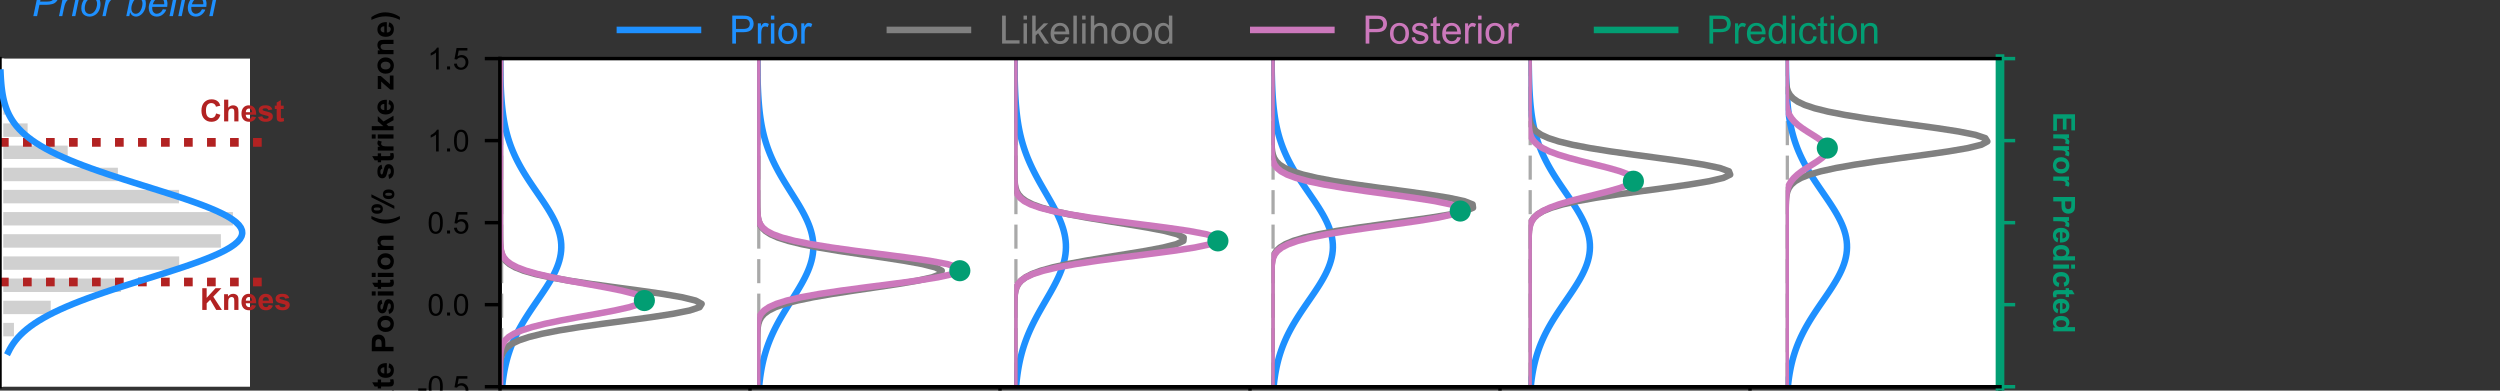 <?xml version="1.0" encoding="utf-8" standalone="no"?>
<!DOCTYPE svg PUBLIC "-//W3C//DTD SVG 1.1//EN"
  "http://www.w3.org/Graphics/SVG/1.1/DTD/svg11.dtd">
<!-- Created with matplotlib (https://matplotlib.org/) -->
<svg height="90pt" version="1.1" viewBox="0 0 576 90" width="576pt" xmlns="http://www.w3.org/2000/svg" xmlns:xlink="http://www.w3.org/1999/xlink">
 <rect x="0" y="0" width="576" height="90" fill="#333333" stroke="none"/>
 <defs>
  <style type="text/css">*{stroke-linecap:butt;stroke-linejoin:round;}</style>
 </defs>
 <g id="figure_1">
  <g id="patch_1">
   <path d="M 0 90 
L 576 90 
L 576 0 
L 0 0 
z
" style="fill:none;"/>
  </g>
  <g id="axes_1">
   <g id="patch_2">
    <path d="M 0 89.1 
L 57.6 89.1 
L 57.6 13.5 
L 0 13.5 
z
" style="fill:#ffffff;"/>
   </g>
   <g id="matplotlib.axis_1">
    <g id="ytick_1">
     <g id="line2d_1">
      <defs>
       <path d="M 0 0 
L -3.5 0 
" id="m3e4e4dcc33" style="stroke:#000000;stroke-width:0.8;"/>
      </defs>
      <g>
       <use style="stroke:#000000;stroke-width:0.8;" x="0" xlink:href="#m3e4e4dcc33" y="81.057"/>
      </g>
     </g>
     <g id="text_1">
      <!-- -0.5 -->
      <g transform="translate(-19.061 83.563)scale(0.07 -0.07)">
       <defs>
        <path d="M 3.172 21.484 
L 3.172 30.328 
L 30.172 30.328 
L 30.172 21.484 
z
" id="ArialMT-45"/>
        <path d="M 4.156 35.297 
Q 4.156 48 6.766 55.734 
Q 9.375 63.484 14.516 67.672 
Q 19.672 71.875 27.484 71.875 
Q 33.25 71.875 37.594 69.547 
Q 41.938 67.234 44.766 62.859 
Q 47.609 58.5 49.219 52.219 
Q 50.828 45.953 50.828 35.297 
Q 50.828 22.703 48.234 14.969 
Q 45.656 7.234 40.5 3 
Q 35.359 -1.219 27.484 -1.219 
Q 17.141 -1.219 11.234 6.203 
Q 4.156 15.141 4.156 35.297 
z
M 13.188 35.297 
Q 13.188 17.672 17.312 11.828 
Q 21.438 6 27.484 6 
Q 33.547 6 37.672 11.859 
Q 41.797 17.719 41.797 35.297 
Q 41.797 52.984 37.672 58.781 
Q 33.547 64.594 27.391 64.594 
Q 21.344 64.594 17.719 59.469 
Q 13.188 52.938 13.188 35.297 
z
" id="ArialMT-48"/>
        <path d="M 9.078 0 
L 9.078 10.016 
L 19.094 10.016 
L 19.094 0 
z
" id="ArialMT-46"/>
        <path d="M 4.156 18.75 
L 13.375 19.531 
Q 14.406 12.797 18.141 9.391 
Q 21.875 6 27.156 6 
Q 33.5 6 37.891 10.781 
Q 42.281 15.578 42.281 23.484 
Q 42.281 31 38.062 35.344 
Q 33.844 39.703 27 39.703 
Q 22.75 39.703 19.328 37.766 
Q 15.922 35.844 13.969 32.766 
L 5.719 33.844 
L 12.641 70.609 
L 48.25 70.609 
L 48.25 62.203 
L 19.672 62.203 
L 15.828 42.969 
Q 22.266 47.469 29.344 47.469 
Q 38.719 47.469 45.156 40.969 
Q 51.609 34.469 51.609 24.266 
Q 51.609 14.547 45.953 7.469 
Q 39.062 -1.219 27.156 -1.219 
Q 17.391 -1.219 11.203 4.25 
Q 5.031 9.719 4.156 18.75 
z
" id="ArialMT-53"/>
       </defs>
       <use xlink:href="#ArialMT-45"/>
       <use x="33.301" xlink:href="#ArialMT-48"/>
       <use x="88.916" xlink:href="#ArialMT-46"/>
       <use x="116.699" xlink:href="#ArialMT-53"/>
      </g>
     </g>
    </g>
    <g id="ytick_2">
     <g id="line2d_2">
      <g>
       <use style="stroke:#000000;stroke-width:0.8;" x="0" xlink:href="#m3e4e4dcc33" y="64.972"/>
      </g>
     </g>
     <g id="text_2">
      <!-- 0 -->
      <g transform="translate(-10.893 67.478)scale(0.07 -0.07)">
       <use xlink:href="#ArialMT-48"/>
      </g>
     </g>
    </g>
    <g id="ytick_3">
     <g id="line2d_3">
      <g>
       <use style="stroke:#000000;stroke-width:0.8;" x="0" xlink:href="#m3e4e4dcc33" y="56.93"/>
      </g>
     </g>
     <g id="text_3">
      <!-- 0.25 -->
      <g transform="translate(-20.623 59.435)scale(0.07 -0.07)">
       <defs>
        <path d="M 50.344 8.453 
L 50.344 0 
L 3.031 0 
Q 2.938 3.172 4.047 6.109 
Q 5.859 10.938 9.828 15.625 
Q 13.812 20.312 21.344 26.469 
Q 33.016 36.031 37.109 41.625 
Q 41.219 47.219 41.219 52.203 
Q 41.219 57.422 37.469 61 
Q 33.734 64.594 27.734 64.594 
Q 21.391 64.594 17.578 60.781 
Q 13.766 56.984 13.719 50.25 
L 4.688 51.172 
Q 5.609 61.281 11.656 66.578 
Q 17.719 71.875 27.938 71.875 
Q 38.234 71.875 44.234 66.156 
Q 50.25 60.453 50.25 52 
Q 50.25 47.703 48.484 43.547 
Q 46.734 39.406 42.656 34.812 
Q 38.578 30.219 29.109 22.219 
Q 21.188 15.578 18.938 13.203 
Q 16.703 10.844 15.234 8.453 
z
" id="ArialMT-50"/>
       </defs>
       <use xlink:href="#ArialMT-48"/>
       <use x="55.615" xlink:href="#ArialMT-46"/>
       <use x="83.398" xlink:href="#ArialMT-50"/>
       <use x="139.014" xlink:href="#ArialMT-53"/>
      </g>
     </g>
    </g>
    <g id="ytick_4">
     <g id="line2d_4">
      <g>
       <use style="stroke:#000000;stroke-width:0.8;" x="0" xlink:href="#m3e4e4dcc33" y="48.887"/>
      </g>
     </g>
     <g id="text_4">
      <!-- 0.5 -->
      <g transform="translate(-16.73 51.392)scale(0.07 -0.07)">
       <use xlink:href="#ArialMT-48"/>
       <use x="55.615" xlink:href="#ArialMT-46"/>
       <use x="83.398" xlink:href="#ArialMT-53"/>
      </g>
     </g>
    </g>
    <g id="ytick_5">
     <g id="line2d_5">
      <g>
       <use style="stroke:#000000;stroke-width:0.8;" x="0" xlink:href="#m3e4e4dcc33" y="40.845"/>
      </g>
     </g>
     <g id="text_5">
      <!-- 0.75 -->
      <g transform="translate(-20.623 43.35)scale(0.07 -0.07)">
       <defs>
        <path d="M 4.734 62.203 
L 4.734 70.656 
L 51.078 70.656 
L 51.078 63.812 
Q 44.234 56.547 37.516 44.484 
Q 30.812 32.422 27.156 19.672 
Q 24.516 10.688 23.781 0 
L 14.75 0 
Q 14.891 8.453 18.062 20.406 
Q 21.234 32.375 27.172 43.484 
Q 33.109 54.594 39.797 62.203 
z
" id="ArialMT-55"/>
       </defs>
       <use xlink:href="#ArialMT-48"/>
       <use x="55.615" xlink:href="#ArialMT-46"/>
       <use x="83.398" xlink:href="#ArialMT-55"/>
       <use x="139.014" xlink:href="#ArialMT-53"/>
      </g>
     </g>
    </g>
    <g id="ytick_6">
     <g id="line2d_6">
      <g>
       <use style="stroke:#000000;stroke-width:0.8;" x="0" xlink:href="#m3e4e4dcc33" y="32.802"/>
      </g>
     </g>
     <g id="text_6">
      <!-- 1 -->
      <g transform="translate(-10.893 35.307)scale(0.07 -0.07)">
       <defs>
        <path d="M 37.25 0 
L 28.469 0 
L 28.469 56 
Q 25.297 52.984 20.141 49.953 
Q 14.984 46.922 10.891 45.406 
L 10.891 53.906 
Q 18.266 57.375 23.781 62.297 
Q 29.297 67.234 31.594 71.875 
L 37.25 71.875 
z
" id="ArialMT-49"/>
       </defs>
       <use xlink:href="#ArialMT-49"/>
      </g>
     </g>
    </g>
    <g id="ytick_7">
     <g id="line2d_7">
      <g>
       <use style="stroke:#000000;stroke-width:0.8;" x="0" xlink:href="#m3e4e4dcc33" y="16.717"/>
      </g>
     </g>
     <g id="text_7">
      <!-- 1.5 -->
      <g transform="translate(-16.73 19.222)scale(0.07 -0.07)">
       <use xlink:href="#ArialMT-49"/>
       <use x="55.615" xlink:href="#ArialMT-46"/>
       <use x="83.398" xlink:href="#ArialMT-53"/>
      </g>
     </g>
    </g>
   </g>
   <g id="patch_3">
    <path clip-path="url(#pd3079f25bf)" d="M 0 88.446 
L 0.217 88.446 
L 0.217 83.85 
L 0 83.85 
z
" style="fill:#c0c0c0;fill-opacity:0.75;stroke:#ffffff;stroke-linejoin:miter;stroke-width:1.5;"/>
   </g>
   <g id="patch_4">
    <path clip-path="url(#pd3079f25bf)" d="M 0 83.34 
L 0.706 83.34 
L 0.706 78.744 
L 0 78.744 
z
" style="fill:#c0c0c0;fill-opacity:0.75;stroke:#ffffff;stroke-linejoin:miter;stroke-width:1.5;"/>
   </g>
   <g id="patch_5">
    <path clip-path="url(#pd3079f25bf)" d="M 0 78.234 
L 3.964 78.234 
L 3.964 73.638 
L 0 73.638 
z
" style="fill:#c0c0c0;fill-opacity:0.75;stroke:#ffffff;stroke-linejoin:miter;stroke-width:1.5;"/>
   </g>
   <g id="patch_6">
    <path clip-path="url(#pd3079f25bf)" d="M 0 73.128 
L 12.436 73.128 
L 12.436 68.532 
L 0 68.532 
z
" style="fill:#c0c0c0;fill-opacity:0.75;stroke:#ffffff;stroke-linejoin:miter;stroke-width:1.5;"/>
   </g>
   <g id="patch_7">
    <path clip-path="url(#pd3079f25bf)" d="M 0 68.022 
L 28.62 68.022 
L 28.62 63.426 
L 0 63.426 
z
" style="fill:#c0c0c0;fill-opacity:0.75;stroke:#ffffff;stroke-linejoin:miter;stroke-width:1.5;"/>
   </g>
   <g id="patch_8">
    <path clip-path="url(#pd3079f25bf)" d="M 0 62.916 
L 42.034 62.916 
L 42.034 58.321 
L 0 58.321 
z
" style="fill:#c0c0c0;fill-opacity:0.75;stroke:#ffffff;stroke-linejoin:miter;stroke-width:1.5;"/>
   </g>
   <g id="patch_9">
    <path clip-path="url(#pd3079f25bf)" d="M 0 57.81 
L 51.646 57.81 
L 51.646 53.215 
L 0 53.215 
z
" style="fill:#c0c0c0;fill-opacity:0.75;stroke:#ffffff;stroke-linejoin:miter;stroke-width:1.5;"/>
   </g>
   <g id="patch_10">
    <path clip-path="url(#pd3079f25bf)" d="M 0 52.704 
L 54.416 52.704 
L 54.416 48.109 
L 0 48.109 
z
" style="fill:#c0c0c0;fill-opacity:0.75;stroke:#ffffff;stroke-linejoin:miter;stroke-width:1.5;"/>
   </g>
   <g id="patch_11">
    <path clip-path="url(#pd3079f25bf)" d="M 0 47.598 
L 41.98 47.598 
L 41.98 43.003 
L 0 43.003 
z
" style="fill:#c0c0c0;fill-opacity:0.75;stroke:#ffffff;stroke-linejoin:miter;stroke-width:1.5;"/>
   </g>
   <g id="patch_12">
    <path clip-path="url(#pd3079f25bf)" d="M 0 42.492 
L 27.914 42.492 
L 27.914 37.897 
L 0 37.897 
z
" style="fill:#c0c0c0;fill-opacity:0.75;stroke:#ffffff;stroke-linejoin:miter;stroke-width:1.5;"/>
   </g>
   <g id="patch_13">
    <path clip-path="url(#pd3079f25bf)" d="M 0 37.386 
L 16.347 37.386 
L 16.347 32.791 
L 0 32.791 
z
" style="fill:#c0c0c0;fill-opacity:0.75;stroke:#ffffff;stroke-linejoin:miter;stroke-width:1.5;"/>
   </g>
   <g id="patch_14">
    <path clip-path="url(#pd3079f25bf)" d="M 0 32.28 
L 7.114 32.28 
L 7.114 27.685 
L 0 27.685 
z
" style="fill:#c0c0c0;fill-opacity:0.75;stroke:#ffffff;stroke-linejoin:miter;stroke-width:1.5;"/>
   </g>
   <g id="patch_15">
    <path clip-path="url(#pd3079f25bf)" d="M 0 27.174 
L 2.009 27.174 
L 2.009 22.579 
L 0 22.579 
z
" style="fill:#c0c0c0;fill-opacity:0.75;stroke:#ffffff;stroke-linejoin:miter;stroke-width:1.5;"/>
   </g>
   <g id="patch_16">
    <path clip-path="url(#pd3079f25bf)" d="M 0 22.068 
L 0.706 22.068 
L 0.706 17.473 
L 0 17.473 
z
" style="fill:#c0c0c0;fill-opacity:0.75;stroke:#ffffff;stroke-linejoin:miter;stroke-width:1.5;"/>
   </g>
   <g id="patch_17">
    <path clip-path="url(#pd3079f25bf)" d="M 0 16.962 
L 0.217 16.962 
L 0.217 12.367 
L 0 12.367 
z
" style="fill:#c0c0c0;fill-opacity:0.75;stroke:#ffffff;stroke-linejoin:miter;stroke-width:1.5;"/>
   </g>
   <g id="line2d_8">
    <path d="M 0 32.802 
L 60.48 32.802 
" style="fill:none;stroke:#b22222;stroke-dasharray:2,3.3;stroke-dashoffset:0;stroke-width:2;"/>
   </g>
   <g id="line2d_9">
    <path d="M 0 64.972 
L 60.48 64.972 
" style="fill:none;stroke:#b22222;stroke-dasharray:2,3.3;stroke-dashoffset:0;stroke-width:2;"/>
   </g>
   <g id="text_8">
    <!-- Chest -->
    <g style="fill:#b22222;" transform="translate(46.08 27.977)scale(0.07 -0.07)">
     <defs>
      <path d="M 53.078 26.312 
L 67.094 21.875 
Q 63.875 10.156 56.375 4.469 
Q 48.875 -1.219 37.359 -1.219 
Q 23.094 -1.219 13.906 8.516 
Q 4.734 18.266 4.734 35.156 
Q 4.734 53.031 13.953 62.906 
Q 23.188 72.797 38.234 72.797 
Q 51.375 72.797 59.578 65.047 
Q 64.453 60.453 66.891 51.859 
L 52.594 48.438 
Q 51.312 54 47.281 57.219 
Q 43.266 60.453 37.5 60.453 
Q 29.547 60.453 24.578 54.734 
Q 19.625 49.031 19.625 36.234 
Q 19.625 22.656 24.5 16.891 
Q 29.391 11.141 37.203 11.141 
Q 42.969 11.141 47.109 14.797 
Q 51.266 18.453 53.078 26.312 
z
" id="Arial-BoldMT-67"/>
      <path d="M 20.844 71.578 
L 20.844 45.266 
Q 27.484 53.031 36.719 53.031 
Q 41.453 53.031 45.266 51.266 
Q 49.078 49.516 51 46.781 
Q 52.938 44.047 53.641 40.719 
Q 54.344 37.406 54.344 30.422 
L 54.344 0 
L 40.625 0 
L 40.625 27.391 
Q 40.625 35.547 39.844 37.734 
Q 39.062 39.938 37.078 41.234 
Q 35.109 42.531 32.125 42.531 
Q 28.719 42.531 26.031 40.859 
Q 23.344 39.203 22.094 35.859 
Q 20.844 32.516 20.844 25.984 
L 20.844 0 
L 7.125 0 
L 7.125 71.578 
z
" id="Arial-BoldMT-104"/>
      <path d="M 37.203 16.5 
L 50.875 14.203 
Q 48.25 6.688 42.547 2.75 
Q 36.859 -1.172 28.328 -1.172 
Q 14.797 -1.172 8.297 7.672 
Q 3.172 14.75 3.172 25.531 
Q 3.172 38.422 9.906 45.719 
Q 16.656 53.031 26.953 53.031 
Q 38.531 53.031 45.219 45.391 
Q 51.906 37.75 51.609 21.969 
L 17.234 21.969 
Q 17.391 15.875 20.562 12.469 
Q 23.734 9.078 28.469 9.078 
Q 31.688 9.078 33.875 10.828 
Q 36.078 12.594 37.203 16.5 
z
M 37.984 30.375 
Q 37.844 36.328 34.906 39.422 
Q 31.984 42.531 27.781 42.531 
Q 23.297 42.531 20.359 39.266 
Q 17.438 35.984 17.484 30.375 
z
" id="Arial-BoldMT-101"/>
      <path d="M 2.344 14.797 
L 16.109 16.891 
Q 17 12.891 19.672 10.812 
Q 22.359 8.734 27.203 8.734 
Q 32.516 8.734 35.203 10.688 
Q 37.016 12.062 37.016 14.359 
Q 37.016 15.922 36.031 16.938 
Q 35.016 17.922 31.453 18.75 
Q 14.844 22.406 10.406 25.438 
Q 4.25 29.641 4.25 37.109 
Q 4.25 43.844 9.562 48.438 
Q 14.891 53.031 26.078 53.031 
Q 36.719 53.031 41.891 49.562 
Q 47.078 46.094 49.031 39.312 
L 36.078 36.922 
Q 35.25 39.938 32.922 41.547 
Q 30.609 43.172 26.312 43.172 
Q 20.906 43.172 18.562 41.656 
Q 17 40.578 17 38.875 
Q 17 37.406 18.359 36.375 
Q 20.219 35.016 31.172 32.516 
Q 42.141 30.031 46.484 26.422 
Q 50.781 22.75 50.781 16.219 
Q 50.781 9.078 44.828 3.953 
Q 38.875 -1.172 27.203 -1.172 
Q 16.609 -1.172 10.422 3.125 
Q 4.25 7.422 2.344 14.797 
z
" id="Arial-BoldMT-115"/>
      <path d="M 30.953 51.859 
L 30.953 40.922 
L 21.578 40.922 
L 21.578 20.016 
Q 21.578 13.672 21.844 12.625 
Q 22.125 11.578 23.078 10.891 
Q 24.031 10.203 25.391 10.203 
Q 27.297 10.203 30.906 11.531 
L 32.078 0.875 
Q 27.297 -1.172 21.234 -1.172 
Q 17.531 -1.172 14.547 0.062 
Q 11.578 1.312 10.188 3.297 
Q 8.797 5.281 8.25 8.641 
Q 7.812 11.031 7.812 18.312 
L 7.812 40.922 
L 1.516 40.922 
L 1.516 51.859 
L 7.812 51.859 
L 7.812 62.156 
L 21.578 70.172 
L 21.578 51.859 
z
" id="Arial-BoldMT-116"/>
     </defs>
     <use xlink:href="#Arial-BoldMT-67"/>
     <use x="72.217" xlink:href="#Arial-BoldMT-104"/>
     <use x="133.301" xlink:href="#Arial-BoldMT-101"/>
     <use x="188.916" xlink:href="#Arial-BoldMT-115"/>
     <use x="244.531" xlink:href="#Arial-BoldMT-116"/>
    </g>
   </g>
   <g id="text_9">
    <!-- Knees -->
    <g style="fill:#b22222;" transform="translate(46.08 71.406)scale(0.07 -0.07)">
     <defs>
      <path d="M 7.469 0 
L 7.469 71.578 
L 21.922 71.578 
L 21.922 39.797 
L 51.125 71.578 
L 70.562 71.578 
L 43.609 43.703 
L 72.016 0 
L 53.328 0 
L 33.641 33.594 
L 21.922 21.625 
L 21.922 0 
z
" id="Arial-BoldMT-75"/>
      <path d="M 54.344 0 
L 40.625 0 
L 40.625 26.469 
Q 40.625 34.859 39.75 37.328 
Q 38.875 39.797 36.891 41.156 
Q 34.906 42.531 32.125 42.531 
Q 28.562 42.531 25.734 40.578 
Q 22.906 38.625 21.844 35.391 
Q 20.797 32.172 20.797 23.484 
L 20.797 0 
L 7.078 0 
L 7.078 51.859 
L 19.828 51.859 
L 19.828 44.234 
Q 26.609 53.031 36.922 53.031 
Q 41.453 53.031 45.203 51.391 
Q 48.969 49.75 50.891 47.203 
Q 52.828 44.672 53.578 41.453 
Q 54.344 38.234 54.344 32.234 
z
" id="Arial-BoldMT-110"/>
     </defs>
     <use xlink:href="#Arial-BoldMT-75"/>
     <use x="72.217" xlink:href="#Arial-BoldMT-110"/>
     <use x="133.301" xlink:href="#Arial-BoldMT-101"/>
     <use x="188.916" xlink:href="#Arial-BoldMT-101"/>
     <use x="244.531" xlink:href="#Arial-BoldMT-115"/>
    </g>
   </g>
   <g id="patch_18">
    <path d="M 0 89.1 
L 0 13.5 
" style="fill:none;stroke:#000000;stroke-linecap:square;stroke-linejoin:miter;stroke-width:0.8;"/>
   </g>
   <g id="line2d_10">
    <path clip-path="url(#pd3079f25bf)" d="M 1.95 81.057 
L 2.281 80.408 
L 2.659 79.758 
L 3.088 79.108 
L 3.572 78.458 
L 4.117 77.808 
L 4.727 77.158 
L 5.407 76.508 
L 6.162 75.858 
L 6.996 75.208 
L 7.912 74.558 
L 8.915 73.909 
L 10.008 73.259 
L 11.192 72.609 
L 12.47 71.959 
L 13.841 71.309 
L 15.305 70.659 
L 16.861 70.009 
L 18.504 69.359 
L 20.232 68.709 
L 22.038 68.059 
L 23.916 67.409 
L 25.855 66.76 
L 27.847 66.11 
L 29.88 65.46 
L 31.941 64.81 
L 34.016 64.16 
L 36.089 63.51 
L 38.145 62.86 
L 40.167 62.21 
L 42.137 61.56 
L 44.037 60.91 
L 45.851 60.261 
L 47.56 59.611 
L 49.147 58.961 
L 50.596 58.311 
L 51.893 57.661 
L 53.023 57.011 
L 53.974 56.361 
L 54.736 55.711 
L 55.3 55.061 
L 55.66 54.411 
L 55.813 53.762 
L 55.755 53.112 
L 55.488 52.462 
L 55.015 51.812 
L 54.342 51.162 
L 53.475 50.512 
L 52.424 49.862 
L 51.201 49.212 
L 49.818 48.562 
L 48.291 47.912 
L 46.635 47.262 
L 44.866 46.613 
L 43.003 45.963 
L 41.062 45.313 
L 39.061 44.663 
L 37.019 44.013 
L 34.951 43.363 
L 32.875 42.713 
L 30.806 42.063 
L 28.759 41.413 
L 26.747 40.763 
L 24.783 40.114 
L 22.876 39.464 
L 21.037 38.814 
L 19.273 38.164 
L 17.591 37.514 
L 15.995 36.864 
L 14.489 36.214 
L 13.076 35.564 
L 11.756 34.914 
L 10.53 34.264 
L 9.397 33.615 
L 8.353 32.965 
L 7.398 32.315 
L 6.528 31.665 
L 5.738 31.015 
L 5.025 30.365 
L 4.384 29.715 
L 3.81 29.065 
L 3.299 28.415 
L 2.846 27.765 
L 2.446 27.115 
L 2.094 26.466 
L 1.786 25.816 
L 1.518 25.166 
L 1.285 24.516 
L 1.083 23.866 
L 0.91 23.216 
L 0.762 22.566 
L 0.635 21.916 
L 0.528 21.266 
L 0.437 20.616 
L 0.36 19.967 
L 0.296 19.317 
L 0.242 18.667 
L 0.197 18.017 
L 0.16 17.367 
L 0.13 16.717 
" style="fill:none;stroke:#1e90ff;stroke-linecap:square;stroke-width:1.5;"/>
   </g>
   <g id="text_10">
    <!-- Prior belief -->
    <g style="fill:#1e90ff;" transform="translate(7.292 3.72)scale(0.09 -0.09)">
     <defs>
      <path d="M 4.297 0 
L 19.281 71.578 
L 49.172 71.578 
Q 56.938 71.578 60.812 69.797 
Q 64.703 68.016 67.234 63.688 
Q 69.781 59.375 69.781 54 
Q 69.781 49.562 67.969 44.969 
Q 66.156 40.375 63.391 37.391 
Q 60.641 34.422 57.812 32.906 
Q 54.984 31.391 51.766 30.672 
Q 44.875 29.047 37.844 29.047 
L 19.922 29.047 
L 13.875 0 
z
M 21.625 37.156 
L 37.406 37.156 
Q 46.578 37.156 50.875 39.125 
Q 55.172 41.109 57.766 45.156 
Q 60.359 49.219 60.359 53.766 
Q 60.359 57.281 58.984 59.5 
Q 57.625 61.719 55.125 62.766 
Q 52.641 63.812 45.562 63.812 
L 27.203 63.812 
z
" id="Arial-ItalicMT-80"/>
      <path d="M 3.328 0 
L 14.156 51.859 
L 21.969 51.859 
L 19.781 41.266 
Q 23.781 47.266 27.609 50.141 
Q 31.453 53.031 35.453 53.031 
Q 38.094 53.031 41.938 51.125 
L 38.328 42.922 
Q 36.031 44.578 33.297 44.578 
Q 28.656 44.578 23.766 39.406 
Q 18.891 34.234 16.109 20.797 
L 11.719 0 
z
" id="Arial-ItalicMT-114"/>
      <path d="M 15.875 61.578 
L 17.969 71.578 
L 26.766 71.578 
L 24.656 61.578 
z
M 2.984 0 
L 13.812 51.859 
L 22.656 51.859 
L 11.812 0 
z
" id="Arial-ItalicMT-105"/>
      <path d="M 4.891 19.672 
Q 4.891 34.859 13.812 44.828 
Q 21.188 53.031 33.156 53.031 
Q 42.531 53.031 48.266 47.172 
Q 54 41.312 54 31.344 
Q 54 22.406 50.391 14.719 
Q 46.781 7.031 40.109 2.922 
Q 33.453 -1.172 26.078 -1.172 
Q 20.016 -1.172 15.062 1.406 
Q 10.109 4 7.5 8.734 
Q 4.891 13.484 4.891 19.672 
z
M 13.719 20.562 
Q 13.719 13.234 17.234 9.453 
Q 20.75 5.672 26.172 5.672 
Q 29 5.672 31.781 6.812 
Q 34.578 7.953 36.969 10.297 
Q 39.359 12.641 41.031 15.641 
Q 42.719 18.656 43.75 22.125 
Q 45.266 26.953 45.266 31.391 
Q 45.266 38.422 41.719 42.297 
Q 38.188 46.188 32.812 46.188 
Q 28.656 46.188 25.234 44.203 
Q 21.828 42.234 19.062 38.422 
Q 16.312 34.625 15.016 29.562 
Q 13.719 24.516 13.719 20.562 
z
" id="Arial-ItalicMT-111"/>
      <path id="Arial-ItalicMT-32"/>
      <path d="M 3.328 0 
L 18.266 71.578 
L 27.094 71.578 
L 21.781 46 
Q 25.984 49.859 29.391 51.438 
Q 32.812 53.031 36.531 53.031 
Q 43.797 53.031 48.656 47.609 
Q 53.516 42.188 53.516 31.844 
Q 53.516 24.953 51.562 19.234 
Q 49.609 13.531 46.719 9.641 
Q 43.844 5.766 40.766 3.438 
Q 37.703 1.125 34.469 -0.016 
Q 31.25 -1.172 28.266 -1.172 
Q 23.141 -1.172 19.234 1.531 
Q 15.328 4.25 13.141 9.812 
L 11.078 0 
z
M 16.406 21.297 
L 16.359 19.625 
Q 16.359 12.984 19.531 9.516 
Q 22.703 6.062 27.438 6.062 
Q 32.078 6.062 35.953 9.297 
Q 39.844 12.547 42.328 19.422 
Q 44.828 26.312 44.828 32.125 
Q 44.828 38.672 41.672 42.281 
Q 38.531 45.906 33.891 45.906 
Q 29.109 45.906 25.094 42.219 
Q 21.094 38.531 18.406 30.859 
Q 16.406 25.141 16.406 21.297 
z
" id="Arial-ItalicMT-98"/>
      <path d="M 41.406 17.625 
L 50 16.75 
Q 48.141 10.359 41.469 4.594 
Q 34.812 -1.172 25.594 -1.172 
Q 19.828 -1.172 15.016 1.484 
Q 10.203 4.156 7.688 9.234 
Q 5.172 14.312 5.172 20.797 
Q 5.172 29.297 9.094 37.281 
Q 13.031 45.266 19.281 49.141 
Q 25.531 53.031 32.812 53.031 
Q 42.094 53.031 47.625 47.266 
Q 53.172 41.5 53.172 31.547 
Q 53.172 27.734 52.484 23.734 
L 14.312 23.734 
Q 14.109 22.219 14.109 21 
Q 14.109 13.719 17.453 9.891 
Q 20.797 6.062 25.641 6.062 
Q 30.172 6.062 34.562 9.031 
Q 38.969 12.016 41.406 17.625 
z
M 15.719 30.469 
L 44.828 30.469 
Q 44.875 31.844 44.875 32.422 
Q 44.875 39.062 41.547 42.594 
Q 38.234 46.141 33.016 46.141 
Q 27.344 46.141 22.672 42.234 
Q 18.016 38.328 15.719 30.469 
z
" id="Arial-ItalicMT-101"/>
      <path d="M 2.641 0 
L 17.578 71.578 
L 26.422 71.578 
L 11.469 0 
z
" id="Arial-ItalicMT-108"/>
      <path d="M 4.547 0 
L 13.969 45.016 
L 6.062 45.016 
L 7.469 51.859 
L 15.375 51.859 
L 16.891 59.234 
Q 18.062 64.75 19.312 67.188 
Q 20.562 69.625 23.359 71.203 
Q 26.172 72.797 31 72.797 
Q 34.375 72.797 40.766 71.391 
L 39.156 63.672 
Q 34.672 64.844 31.641 64.844 
Q 29.047 64.844 27.703 63.547 
Q 26.375 62.25 25.391 57.422 
L 24.219 51.859 
L 34.078 51.859 
L 32.672 45.016 
L 22.797 45.016 
L 13.375 0 
z
" id="Arial-ItalicMT-102"/>
     </defs>
     <use xlink:href="#Arial-ItalicMT-80"/>
     <use x="66.699" xlink:href="#Arial-ItalicMT-114"/>
     <use x="100" xlink:href="#Arial-ItalicMT-105"/>
     <use x="122.217" xlink:href="#Arial-ItalicMT-111"/>
     <use x="177.832" xlink:href="#Arial-ItalicMT-114"/>
     <use x="211.133" xlink:href="#Arial-ItalicMT-32"/>
     <use x="238.916" xlink:href="#Arial-ItalicMT-98"/>
     <use x="294.531" xlink:href="#Arial-ItalicMT-101"/>
     <use x="350.146" xlink:href="#Arial-ItalicMT-108"/>
     <use x="372.363" xlink:href="#Arial-ItalicMT-105"/>
     <use x="394.58" xlink:href="#Arial-ItalicMT-101"/>
     <use x="450.195" xlink:href="#Arial-ItalicMT-102"/>
    </g>
   </g>
  </g>
  <g id="axes_2">
   <g id="patch_19">
    <path d="M 115.2 89.1 
L 460.8 89.1 
L 460.8 13.5 
L 115.2 13.5 
z
" style="fill:#ffffff;"/>
   </g>
   <g id="matplotlib.axis_2">
    <g id="xtick_1">
     <g id="line2d_11">
      <defs>
       <path d="M 0 0 
L 0 3.5 
" id="mdb59748586" style="stroke:#000000;stroke-width:0.8;"/>
      </defs>
      <g>
       <use style="stroke:#000000;stroke-width:0.8;" x="115.2" xlink:href="#mdb59748586" y="89.1"/>
      </g>
     </g>
     <g id="text_11">
      <!-- 0.0 -->
      <g transform="translate(110.335 101.11)scale(0.07 -0.07)">
       <use xlink:href="#ArialMT-48"/>
       <use x="55.615" xlink:href="#ArialMT-46"/>
       <use x="83.398" xlink:href="#ArialMT-48"/>
      </g>
     </g>
    </g>
    <g id="xtick_2">
     <g id="line2d_12">
      <g>
       <use style="stroke:#000000;stroke-width:0.8;" x="172.8" xlink:href="#mdb59748586" y="89.1"/>
      </g>
     </g>
     <g id="text_12">
      <!-- 0.2 -->
      <g transform="translate(167.935 101.11)scale(0.07 -0.07)">
       <use xlink:href="#ArialMT-48"/>
       <use x="55.615" xlink:href="#ArialMT-46"/>
       <use x="83.398" xlink:href="#ArialMT-50"/>
      </g>
     </g>
    </g>
    <g id="xtick_3">
     <g id="line2d_13">
      <g>
       <use style="stroke:#000000;stroke-width:0.8;" x="230.4" xlink:href="#mdb59748586" y="89.1"/>
      </g>
     </g>
     <g id="text_13">
      <!-- 0.4 -->
      <g transform="translate(225.535 101.11)scale(0.07 -0.07)">
       <defs>
        <path d="M 32.328 0 
L 32.328 17.141 
L 1.266 17.141 
L 1.266 25.203 
L 33.938 71.578 
L 41.109 71.578 
L 41.109 25.203 
L 50.781 25.203 
L 50.781 17.141 
L 41.109 17.141 
L 41.109 0 
z
M 32.328 25.203 
L 32.328 57.469 
L 9.906 25.203 
z
" id="ArialMT-52"/>
       </defs>
       <use xlink:href="#ArialMT-48"/>
       <use x="55.615" xlink:href="#ArialMT-46"/>
       <use x="83.398" xlink:href="#ArialMT-52"/>
      </g>
     </g>
    </g>
    <g id="xtick_4">
     <g id="line2d_14">
      <g>
       <use style="stroke:#000000;stroke-width:0.8;" x="288" xlink:href="#mdb59748586" y="89.1"/>
      </g>
     </g>
     <g id="text_14">
      <!-- 0.6 -->
      <g transform="translate(283.135 101.11)scale(0.07 -0.07)">
       <defs>
        <path d="M 49.75 54.047 
L 41.016 53.375 
Q 39.844 58.547 37.703 60.891 
Q 34.125 64.656 28.906 64.656 
Q 24.703 64.656 21.531 62.312 
Q 17.391 59.281 14.984 53.469 
Q 12.594 47.656 12.5 36.922 
Q 15.672 41.75 20.266 44.094 
Q 24.859 46.438 29.891 46.438 
Q 38.672 46.438 44.844 39.969 
Q 51.031 33.5 51.031 23.25 
Q 51.031 16.5 48.125 10.719 
Q 45.219 4.938 40.141 1.859 
Q 35.062 -1.219 28.609 -1.219 
Q 17.625 -1.219 10.688 6.859 
Q 3.766 14.938 3.766 33.5 
Q 3.766 54.25 11.422 63.672 
Q 18.109 71.875 29.438 71.875 
Q 37.891 71.875 43.281 67.141 
Q 48.688 62.406 49.75 54.047 
z
M 13.875 23.188 
Q 13.875 18.656 15.797 14.5 
Q 17.719 10.359 21.188 8.172 
Q 24.656 6 28.469 6 
Q 34.031 6 38.031 10.484 
Q 42.047 14.984 42.047 22.703 
Q 42.047 30.125 38.078 34.391 
Q 34.125 38.672 28.125 38.672 
Q 22.172 38.672 18.016 34.391 
Q 13.875 30.125 13.875 23.188 
z
" id="ArialMT-54"/>
       </defs>
       <use xlink:href="#ArialMT-48"/>
       <use x="55.615" xlink:href="#ArialMT-46"/>
       <use x="83.398" xlink:href="#ArialMT-54"/>
      </g>
     </g>
    </g>
    <g id="xtick_5">
     <g id="line2d_15">
      <g>
       <use style="stroke:#000000;stroke-width:0.8;" x="345.6" xlink:href="#mdb59748586" y="89.1"/>
      </g>
     </g>
     <g id="text_15">
      <!-- 0.8 -->
      <g transform="translate(340.735 101.11)scale(0.07 -0.07)">
       <defs>
        <path d="M 17.672 38.812 
Q 12.203 40.828 9.562 44.531 
Q 6.938 48.25 6.938 53.422 
Q 6.938 61.234 12.547 66.547 
Q 18.172 71.875 27.484 71.875 
Q 36.859 71.875 42.578 66.422 
Q 48.297 60.984 48.297 53.172 
Q 48.297 48.188 45.672 44.5 
Q 43.062 40.828 37.75 38.812 
Q 44.344 36.672 47.781 31.875 
Q 51.219 27.094 51.219 20.453 
Q 51.219 11.281 44.719 5.031 
Q 38.234 -1.219 27.641 -1.219 
Q 17.047 -1.219 10.547 5.047 
Q 4.047 11.328 4.047 20.703 
Q 4.047 27.688 7.594 32.391 
Q 11.141 37.109 17.672 38.812 
z
M 15.922 53.719 
Q 15.922 48.641 19.188 45.406 
Q 22.469 42.188 27.688 42.188 
Q 32.766 42.188 36.016 45.375 
Q 39.266 48.578 39.266 53.219 
Q 39.266 58.062 35.906 61.359 
Q 32.562 64.656 27.594 64.656 
Q 22.562 64.656 19.234 61.422 
Q 15.922 58.203 15.922 53.719 
z
M 13.094 20.656 
Q 13.094 16.891 14.875 13.375 
Q 16.656 9.859 20.172 7.922 
Q 23.688 6 27.734 6 
Q 34.031 6 38.125 10.047 
Q 42.234 14.109 42.234 20.359 
Q 42.234 26.703 38.016 30.859 
Q 33.797 35.016 27.438 35.016 
Q 21.234 35.016 17.156 30.906 
Q 13.094 26.812 13.094 20.656 
z
" id="ArialMT-56"/>
       </defs>
       <use xlink:href="#ArialMT-48"/>
       <use x="55.615" xlink:href="#ArialMT-46"/>
       <use x="83.398" xlink:href="#ArialMT-56"/>
      </g>
     </g>
    </g>
    <g id="xtick_6">
     <g id="line2d_16">
      <g>
       <use style="stroke:#000000;stroke-width:0.8;" x="403.2" xlink:href="#mdb59748586" y="89.1"/>
      </g>
     </g>
     <g id="text_16">
      <!-- 1.0 -->
      <g transform="translate(398.335 101.11)scale(0.07 -0.07)">
       <use xlink:href="#ArialMT-49"/>
       <use x="55.615" xlink:href="#ArialMT-46"/>
       <use x="83.398" xlink:href="#ArialMT-48"/>
      </g>
     </g>
    </g>
    <g id="xtick_7">
     <g id="line2d_17">
      <g>
       <use style="stroke:#000000;stroke-width:0.8;" x="460.8" xlink:href="#mdb59748586" y="89.1"/>
      </g>
     </g>
     <g id="text_17">
      <!-- 1.2 -->
      <g transform="translate(455.935 101.11)scale(0.07 -0.07)">
       <use xlink:href="#ArialMT-49"/>
       <use x="55.615" xlink:href="#ArialMT-46"/>
       <use x="83.398" xlink:href="#ArialMT-50"/>
      </g>
     </g>
    </g>
    <g id="text_18">
     <!-- Plate Position (% strike zone) -->
     <g transform="translate(239.188 111.597)scale(0.07 -0.07)">
      <defs>
       <path d="M 7.281 0 
L 7.281 71.578 
L 30.469 71.578 
Q 43.656 71.578 47.656 70.516 
Q 53.812 68.891 57.953 63.5 
Q 62.109 58.109 62.109 49.562 
Q 62.109 42.969 59.719 38.469 
Q 57.328 33.984 53.641 31.422 
Q 49.953 28.859 46.141 28.031 
Q 40.969 27 31.156 27 
L 21.734 27 
L 21.734 0 
z
M 21.734 59.469 
L 21.734 39.156 
L 29.641 39.156 
Q 38.188 39.156 41.062 40.281 
Q 43.953 41.406 45.578 43.797 
Q 47.219 46.188 47.219 49.359 
Q 47.219 53.266 44.922 55.797 
Q 42.625 58.344 39.109 58.984 
Q 36.531 59.469 28.719 59.469 
z
" id="Arial-BoldMT-80"/>
       <path d="M 7.172 0 
L 7.172 71.578 
L 20.906 71.578 
L 20.906 0 
z
" id="Arial-BoldMT-108"/>
       <path d="M 17.438 36.031 
L 4.984 38.281 
Q 7.078 45.797 12.203 49.406 
Q 17.328 53.031 27.438 53.031 
Q 36.625 53.031 41.109 50.859 
Q 45.609 48.688 47.438 45.344 
Q 49.266 42 49.266 33.062 
L 49.125 17.047 
Q 49.125 10.203 49.781 6.953 
Q 50.438 3.719 52.25 0 
L 38.672 0 
Q 38.141 1.375 37.359 4.047 
Q 37.016 5.281 36.859 5.672 
Q 33.344 2.25 29.344 0.531 
Q 25.344 -1.172 20.797 -1.172 
Q 12.797 -1.172 8.172 3.172 
Q 3.562 7.516 3.562 14.156 
Q 3.562 18.562 5.656 22 
Q 7.766 25.438 11.547 27.266 
Q 15.328 29.109 22.469 30.469 
Q 32.078 32.281 35.797 33.844 
L 35.797 35.203 
Q 35.797 39.156 33.844 40.844 
Q 31.891 42.531 26.469 42.531 
Q 22.797 42.531 20.75 41.094 
Q 18.703 39.656 17.438 36.031 
z
M 35.797 24.906 
Q 33.156 24.031 27.438 22.797 
Q 21.734 21.578 19.969 20.406 
Q 17.281 18.5 17.281 15.578 
Q 17.281 12.703 19.422 10.594 
Q 21.578 8.5 24.906 8.5 
Q 28.609 8.5 31.984 10.938 
Q 34.469 12.797 35.25 15.484 
Q 35.797 17.234 35.797 22.172 
z
" id="Arial-BoldMT-97"/>
       <path id="Arial-BoldMT-32"/>
       <path d="M 4 26.656 
Q 4 33.5 7.375 39.891 
Q 10.75 46.297 16.922 49.656 
Q 23.094 53.031 30.719 53.031 
Q 42.484 53.031 50 45.391 
Q 57.516 37.75 57.516 26.078 
Q 57.516 14.312 49.922 6.562 
Q 42.328 -1.172 30.812 -1.172 
Q 23.688 -1.172 17.219 2.047 
Q 10.75 5.281 7.375 11.5 
Q 4 17.719 4 26.656 
z
M 18.062 25.922 
Q 18.062 18.219 21.719 14.109 
Q 25.391 10.016 30.766 10.016 
Q 36.141 10.016 39.766 14.109 
Q 43.406 18.219 43.406 26.031 
Q 43.406 33.641 39.766 37.734 
Q 36.141 41.844 30.766 41.844 
Q 25.391 41.844 21.719 37.734 
Q 18.062 33.641 18.062 25.922 
z
" id="Arial-BoldMT-111"/>
       <path d="M 7.172 58.891 
L 7.172 71.578 
L 20.906 71.578 
L 20.906 58.891 
z
M 7.172 0 
L 7.172 51.859 
L 20.906 51.859 
L 20.906 0 
z
" id="Arial-BoldMT-105"/>
       <path d="M 29.938 -21.047 
L 20.516 -21.047 
Q 13.031 -9.766 9.125 2.391 
Q 5.219 14.547 5.219 25.922 
Q 5.219 40.047 10.062 52.641 
Q 14.266 63.578 20.703 72.797 
L 30.078 72.797 
Q 23.391 58.016 20.875 47.625 
Q 18.359 37.25 18.359 25.641 
Q 18.359 17.625 19.844 9.219 
Q 21.344 0.828 23.922 -6.734 
Q 25.641 -11.719 29.938 -21.047 
z
" id="Arial-BoldMT-40"/>
       <path d="M 4.344 53.906 
Q 4.344 63.531 8.562 68.156 
Q 12.797 72.797 20.016 72.797 
Q 27.484 72.797 31.703 68.188 
Q 35.938 63.578 35.938 53.906 
Q 35.938 44.281 31.703 39.641 
Q 27.484 35.016 20.266 35.016 
Q 12.797 35.016 8.562 39.625 
Q 4.344 44.234 4.344 53.906 
z
M 15.047 54 
Q 15.047 47.016 16.656 44.625 
Q 17.875 42.875 20.016 42.875 
Q 22.219 42.875 23.438 44.625 
Q 25 47.016 25 54 
Q 25 60.984 23.438 63.328 
Q 22.219 65.141 20.016 65.141 
Q 17.875 65.141 16.656 63.375 
Q 15.047 60.984 15.047 54 
z
M 30.469 -2.734 
L 20.312 -2.734 
L 58.453 72.797 
L 68.312 72.797 
z
M 52.641 16.062 
Q 52.641 25.688 56.859 30.328 
Q 61.078 34.969 68.406 34.969 
Q 75.781 34.969 80 30.328 
Q 84.234 25.688 84.234 16.062 
Q 84.234 6.391 80 1.75 
Q 75.781 -2.875 68.562 -2.875 
Q 61.078 -2.875 56.859 1.75 
Q 52.641 6.391 52.641 16.062 
z
M 63.328 16.109 
Q 63.328 9.125 64.938 6.781 
Q 66.156 4.984 68.312 4.984 
Q 70.516 4.984 71.688 6.734 
Q 73.297 9.125 73.297 16.109 
Q 73.297 23.094 71.734 25.484 
Q 70.516 27.25 68.312 27.25 
Q 66.109 27.25 64.938 25.484 
Q 63.328 23.094 63.328 16.109 
z
" id="Arial-BoldMT-37"/>
       <path d="M 20.312 0 
L 6.594 0 
L 6.594 51.859 
L 19.344 51.859 
L 19.344 44.484 
Q 22.609 49.703 25.219 51.359 
Q 27.828 53.031 31.156 53.031 
Q 35.844 53.031 40.188 50.438 
L 35.938 38.484 
Q 32.469 40.719 29.5 40.719 
Q 26.609 40.719 24.609 39.125 
Q 22.609 37.547 21.453 33.391 
Q 20.312 29.25 20.312 16.016 
z
" id="Arial-BoldMT-114"/>
       <path d="M 6.688 0 
L 6.688 71.578 
L 20.406 71.578 
L 20.406 33.594 
L 36.469 51.859 
L 53.375 51.859 
L 35.641 32.906 
L 54.641 0 
L 39.844 0 
L 26.812 23.297 
L 20.406 16.609 
L 20.406 0 
z
" id="Arial-BoldMT-107"/>
       <path d="M 1.656 0 
L 1.656 10.688 
L 21.094 33.016 
Q 25.875 38.484 28.172 40.766 
Q 25.781 40.625 21.875 40.578 
L 3.562 40.484 
L 3.562 51.859 
L 46.438 51.859 
L 46.438 42.141 
L 26.609 19.281 
L 19.625 11.719 
Q 25.344 12.062 26.703 12.062 
L 47.953 12.062 
L 47.953 0 
z
" id="Arial-BoldMT-122"/>
       <path d="M 3.375 -21.047 
Q 7.422 -12.359 9.078 -7.719 
Q 10.75 -3.078 12.156 2.969 
Q 13.578 9.031 14.25 14.469 
Q 14.938 19.922 14.938 25.641 
Q 14.938 37.25 12.453 47.625 
Q 9.969 58.016 3.266 72.797 
L 12.594 72.797 
Q 19.969 62.312 24.047 50.531 
Q 28.125 38.766 28.125 26.656 
Q 28.125 16.453 24.906 4.781 
Q 21.234 -8.297 12.844 -21.047 
z
" id="Arial-BoldMT-41"/>
      </defs>
      <use xlink:href="#Arial-BoldMT-80"/>
      <use x="66.699" xlink:href="#Arial-BoldMT-108"/>
      <use x="94.482" xlink:href="#Arial-BoldMT-97"/>
      <use x="150.098" xlink:href="#Arial-BoldMT-116"/>
      <use x="183.398" xlink:href="#Arial-BoldMT-101"/>
      <use x="239.014" xlink:href="#Arial-BoldMT-32"/>
      <use x="266.797" xlink:href="#Arial-BoldMT-80"/>
      <use x="333.496" xlink:href="#Arial-BoldMT-111"/>
      <use x="394.58" xlink:href="#Arial-BoldMT-115"/>
      <use x="450.195" xlink:href="#Arial-BoldMT-105"/>
      <use x="477.979" xlink:href="#Arial-BoldMT-116"/>
      <use x="511.279" xlink:href="#Arial-BoldMT-105"/>
      <use x="539.062" xlink:href="#Arial-BoldMT-111"/>
      <use x="600.146" xlink:href="#Arial-BoldMT-110"/>
      <use x="661.23" xlink:href="#Arial-BoldMT-32"/>
      <use x="689.014" xlink:href="#Arial-BoldMT-40"/>
      <use x="722.314" xlink:href="#Arial-BoldMT-37"/>
      <use x="811.23" xlink:href="#Arial-BoldMT-32"/>
      <use x="839.014" xlink:href="#Arial-BoldMT-115"/>
      <use x="894.629" xlink:href="#Arial-BoldMT-116"/>
      <use x="927.93" xlink:href="#Arial-BoldMT-114"/>
      <use x="966.846" xlink:href="#Arial-BoldMT-105"/>
      <use x="994.629" xlink:href="#Arial-BoldMT-107"/>
      <use x="1050.244" xlink:href="#Arial-BoldMT-101"/>
      <use x="1105.859" xlink:href="#Arial-BoldMT-32"/>
      <use x="1133.643" xlink:href="#Arial-BoldMT-122"/>
      <use x="1183.643" xlink:href="#Arial-BoldMT-111"/>
      <use x="1244.727" xlink:href="#Arial-BoldMT-110"/>
      <use x="1305.811" xlink:href="#Arial-BoldMT-101"/>
      <use x="1361.426" xlink:href="#Arial-BoldMT-41"/>
     </g>
    </g>
   </g>
   <g id="matplotlib.axis_3">
    <g id="ytick_8">
     <g id="line2d_18">
      <g>
       <use style="stroke:#000000;stroke-width:0.8;" x="115.2" xlink:href="#m3e4e4dcc33" y="89.1"/>
      </g>
     </g>
     <g id="text_19">
      <!-- -0.5 -->
      <g transform="translate(96.139 91.605)scale(0.07 -0.07)">
       <use xlink:href="#ArialMT-45"/>
       <use x="33.301" xlink:href="#ArialMT-48"/>
       <use x="88.916" xlink:href="#ArialMT-46"/>
       <use x="116.699" xlink:href="#ArialMT-53"/>
      </g>
     </g>
    </g>
    <g id="ytick_9">
     <g id="line2d_19">
      <g>
       <use style="stroke:#000000;stroke-width:0.8;" x="115.2" xlink:href="#m3e4e4dcc33" y="70.2"/>
      </g>
     </g>
     <g id="text_20">
      <!-- 0.0 -->
      <g transform="translate(98.47 72.705)scale(0.07 -0.07)">
       <use xlink:href="#ArialMT-48"/>
       <use x="55.615" xlink:href="#ArialMT-46"/>
       <use x="83.398" xlink:href="#ArialMT-48"/>
      </g>
     </g>
    </g>
    <g id="ytick_10">
     <g id="line2d_20">
      <g>
       <use style="stroke:#000000;stroke-width:0.8;" x="115.2" xlink:href="#m3e4e4dcc33" y="51.3"/>
      </g>
     </g>
     <g id="text_21">
      <!-- 0.5 -->
      <g transform="translate(98.47 53.805)scale(0.07 -0.07)">
       <use xlink:href="#ArialMT-48"/>
       <use x="55.615" xlink:href="#ArialMT-46"/>
       <use x="83.398" xlink:href="#ArialMT-53"/>
      </g>
     </g>
    </g>
    <g id="ytick_11">
     <g id="line2d_21">
      <g>
       <use style="stroke:#000000;stroke-width:0.8;" x="115.2" xlink:href="#m3e4e4dcc33" y="32.4"/>
      </g>
     </g>
     <g id="text_22">
      <!-- 1.0 -->
      <g transform="translate(98.47 34.905)scale(0.07 -0.07)">
       <use xlink:href="#ArialMT-49"/>
       <use x="55.615" xlink:href="#ArialMT-46"/>
       <use x="83.398" xlink:href="#ArialMT-48"/>
      </g>
     </g>
    </g>
    <g id="ytick_12">
     <g id="line2d_22">
      <g>
       <use style="stroke:#000000;stroke-width:0.8;" x="115.2" xlink:href="#m3e4e4dcc33" y="13.5"/>
      </g>
     </g>
     <g id="text_23">
      <!-- 1.5 -->
      <g transform="translate(98.47 16.005)scale(0.07 -0.07)">
       <use xlink:href="#ArialMT-49"/>
       <use x="55.615" xlink:href="#ArialMT-46"/>
       <use x="83.398" xlink:href="#ArialMT-53"/>
      </g>
     </g>
    </g>
    <g id="text_24">
     <!-- Plate Position (% strike zone) -->
     <g transform="translate(90.666 100.112)rotate(-90)scale(0.07 -0.07)">
      <use xlink:href="#Arial-BoldMT-80"/>
      <use x="66.699" xlink:href="#Arial-BoldMT-108"/>
      <use x="94.482" xlink:href="#Arial-BoldMT-97"/>
      <use x="150.098" xlink:href="#Arial-BoldMT-116"/>
      <use x="183.398" xlink:href="#Arial-BoldMT-101"/>
      <use x="239.014" xlink:href="#Arial-BoldMT-32"/>
      <use x="266.797" xlink:href="#Arial-BoldMT-80"/>
      <use x="333.496" xlink:href="#Arial-BoldMT-111"/>
      <use x="394.58" xlink:href="#Arial-BoldMT-115"/>
      <use x="450.195" xlink:href="#Arial-BoldMT-105"/>
      <use x="477.979" xlink:href="#Arial-BoldMT-116"/>
      <use x="511.279" xlink:href="#Arial-BoldMT-105"/>
      <use x="539.062" xlink:href="#Arial-BoldMT-111"/>
      <use x="600.146" xlink:href="#Arial-BoldMT-110"/>
      <use x="661.23" xlink:href="#Arial-BoldMT-32"/>
      <use x="689.014" xlink:href="#Arial-BoldMT-40"/>
      <use x="722.314" xlink:href="#Arial-BoldMT-37"/>
      <use x="811.23" xlink:href="#Arial-BoldMT-32"/>
      <use x="839.014" xlink:href="#Arial-BoldMT-115"/>
      <use x="894.629" xlink:href="#Arial-BoldMT-116"/>
      <use x="927.93" xlink:href="#Arial-BoldMT-114"/>
      <use x="966.846" xlink:href="#Arial-BoldMT-105"/>
      <use x="994.629" xlink:href="#Arial-BoldMT-107"/>
      <use x="1050.244" xlink:href="#Arial-BoldMT-101"/>
      <use x="1105.859" xlink:href="#Arial-BoldMT-32"/>
      <use x="1133.643" xlink:href="#Arial-BoldMT-122"/>
      <use x="1183.643" xlink:href="#Arial-BoldMT-111"/>
      <use x="1244.727" xlink:href="#Arial-BoldMT-110"/>
      <use x="1305.811" xlink:href="#Arial-BoldMT-101"/>
      <use x="1361.426" xlink:href="#Arial-BoldMT-41"/>
     </g>
    </g>
   </g>
   <g id="patch_20">
    <path d="M 115.2 89.1 
L 115.2 13.5 
" style="fill:none;stroke:#000000;stroke-linecap:square;stroke-linejoin:miter;stroke-width:0.8;"/>
   </g>
   <g id="patch_21">
    <path d="M 115.2 89.1 
L 460.8 89.1 
" style="fill:none;stroke:#000000;stroke-linecap:square;stroke-linejoin:miter;stroke-width:0.8;"/>
   </g>
  </g>
  <g id="axes_3">
   <g id="line2d_23"/>
   <g id="line2d_24"/>
   <g id="line2d_25"/>
   <g id="line2d_26"/>
   <g id="legend_1">
    <g id="line2d_27">
     <path d="M 142.82 6.892 
L 160.82 6.892 
" style="fill:none;stroke:#1e90ff;stroke-linecap:square;stroke-width:1.5;"/>
    </g>
    <g id="line2d_28"/>
    <g id="text_25">
     <!-- Prior -->
     <g style="fill:#1e90ff;" transform="translate(168.02 10.042)scale(0.09 -0.09)">
      <defs>
       <path d="M 7.719 0 
L 7.719 71.578 
L 34.719 71.578 
Q 41.844 71.578 45.609 70.906 
Q 50.875 70.016 54.438 67.547 
Q 58.016 65.094 60.188 60.641 
Q 62.359 56.203 62.359 50.875 
Q 62.359 41.75 56.547 35.422 
Q 50.734 29.109 35.547 29.109 
L 17.188 29.109 
L 17.188 0 
z
M 17.188 37.547 
L 35.688 37.547 
Q 44.875 37.547 48.734 40.969 
Q 52.594 44.391 52.594 50.594 
Q 52.594 55.078 50.312 58.266 
Q 48.047 61.469 44.344 62.5 
Q 41.938 63.141 35.5 63.141 
L 17.188 63.141 
z
" id="ArialMT-80"/>
       <path d="M 6.5 0 
L 6.5 51.859 
L 14.406 51.859 
L 14.406 44 
Q 17.438 49.516 20 51.266 
Q 22.562 53.031 25.641 53.031 
Q 30.078 53.031 34.672 50.203 
L 31.641 42.047 
Q 28.422 43.953 25.203 43.953 
Q 22.312 43.953 20.016 42.219 
Q 17.719 40.484 16.75 37.406 
Q 15.281 32.719 15.281 27.156 
L 15.281 0 
z
" id="ArialMT-114"/>
       <path d="M 6.641 61.469 
L 6.641 71.578 
L 15.438 71.578 
L 15.438 61.469 
z
M 6.641 0 
L 6.641 51.859 
L 15.438 51.859 
L 15.438 0 
z
" id="ArialMT-105"/>
       <path d="M 3.328 25.922 
Q 3.328 40.328 11.328 47.266 
Q 18.016 53.031 27.641 53.031 
Q 38.328 53.031 45.109 46.016 
Q 51.906 39.016 51.906 26.656 
Q 51.906 16.656 48.906 10.906 
Q 45.906 5.172 40.156 2 
Q 34.422 -1.172 27.641 -1.172 
Q 16.75 -1.172 10.031 5.812 
Q 3.328 12.797 3.328 25.922 
z
M 12.359 25.922 
Q 12.359 15.969 16.703 11.016 
Q 21.047 6.062 27.641 6.062 
Q 34.188 6.062 38.531 11.031 
Q 42.875 16.016 42.875 26.219 
Q 42.875 35.844 38.5 40.797 
Q 34.125 45.75 27.641 45.75 
Q 21.047 45.75 16.703 40.812 
Q 12.359 35.891 12.359 25.922 
z
" id="ArialMT-111"/>
      </defs>
      <use xlink:href="#ArialMT-80"/>
      <use x="66.699" xlink:href="#ArialMT-114"/>
      <use x="100" xlink:href="#ArialMT-105"/>
      <use x="122.217" xlink:href="#ArialMT-111"/>
      <use x="177.832" xlink:href="#ArialMT-114"/>
     </g>
    </g>
    <g id="line2d_29">
     <path d="M 205.021 6.892 
L 223.021 6.892 
" style="fill:none;stroke:#808080;stroke-linecap:square;stroke-width:1.5;"/>
    </g>
    <g id="line2d_30"/>
    <g id="text_26">
     <!-- Likelihood -->
     <g style="fill:#808080;" transform="translate(230.221 10.042)scale(0.09 -0.09)">
      <defs>
       <path d="M 7.328 0 
L 7.328 71.578 
L 16.797 71.578 
L 16.797 8.453 
L 52.047 8.453 
L 52.047 0 
z
" id="ArialMT-76"/>
       <path d="M 6.641 0 
L 6.641 71.578 
L 15.438 71.578 
L 15.438 30.766 
L 36.234 51.859 
L 47.609 51.859 
L 27.781 32.625 
L 49.609 0 
L 38.766 0 
L 21.625 26.516 
L 15.438 20.562 
L 15.438 0 
z
" id="ArialMT-107"/>
       <path d="M 42.094 16.703 
L 51.172 15.578 
Q 49.031 7.625 43.219 3.219 
Q 37.406 -1.172 28.375 -1.172 
Q 17 -1.172 10.328 5.828 
Q 3.656 12.844 3.656 25.484 
Q 3.656 38.578 10.391 45.797 
Q 17.141 53.031 27.875 53.031 
Q 38.281 53.031 44.875 45.953 
Q 51.469 38.875 51.469 26.031 
Q 51.469 25.25 51.422 23.688 
L 12.75 23.688 
Q 13.234 15.141 17.578 10.594 
Q 21.922 6.062 28.422 6.062 
Q 33.25 6.062 36.672 8.594 
Q 40.094 11.141 42.094 16.703 
z
M 13.234 30.906 
L 42.188 30.906 
Q 41.609 37.453 38.875 40.719 
Q 34.672 45.797 27.984 45.797 
Q 21.922 45.797 17.797 41.75 
Q 13.672 37.703 13.234 30.906 
z
" id="ArialMT-101"/>
       <path d="M 6.391 0 
L 6.391 71.578 
L 15.188 71.578 
L 15.188 0 
z
" id="ArialMT-108"/>
       <path d="M 6.594 0 
L 6.594 71.578 
L 15.375 71.578 
L 15.375 45.906 
Q 21.531 53.031 30.906 53.031 
Q 36.672 53.031 40.922 50.75 
Q 45.172 48.484 47 44.484 
Q 48.828 40.484 48.828 32.859 
L 48.828 0 
L 40.047 0 
L 40.047 32.859 
Q 40.047 39.453 37.188 42.453 
Q 34.328 45.453 29.109 45.453 
Q 25.203 45.453 21.75 43.422 
Q 18.312 41.406 16.844 37.938 
Q 15.375 34.469 15.375 28.375 
L 15.375 0 
z
" id="ArialMT-104"/>
       <path d="M 40.234 0 
L 40.234 6.547 
Q 35.297 -1.172 25.734 -1.172 
Q 19.531 -1.172 14.328 2.25 
Q 9.125 5.672 6.266 11.797 
Q 3.422 17.922 3.422 25.875 
Q 3.422 33.641 6 39.969 
Q 8.594 46.297 13.766 49.656 
Q 18.953 53.031 25.344 53.031 
Q 30.031 53.031 33.688 51.047 
Q 37.359 49.078 39.656 45.906 
L 39.656 71.578 
L 48.391 71.578 
L 48.391 0 
z
M 12.453 25.875 
Q 12.453 15.922 16.641 10.984 
Q 20.844 6.062 26.562 6.062 
Q 32.328 6.062 36.344 10.766 
Q 40.375 15.484 40.375 25.141 
Q 40.375 35.797 36.266 40.766 
Q 32.172 45.75 26.172 45.75 
Q 20.312 45.75 16.375 40.969 
Q 12.453 36.188 12.453 25.875 
z
" id="ArialMT-100"/>
      </defs>
      <use xlink:href="#ArialMT-76"/>
      <use x="55.615" xlink:href="#ArialMT-105"/>
      <use x="77.832" xlink:href="#ArialMT-107"/>
      <use x="127.832" xlink:href="#ArialMT-101"/>
      <use x="183.447" xlink:href="#ArialMT-108"/>
      <use x="205.664" xlink:href="#ArialMT-105"/>
      <use x="227.881" xlink:href="#ArialMT-104"/>
      <use x="283.496" xlink:href="#ArialMT-111"/>
      <use x="339.111" xlink:href="#ArialMT-111"/>
      <use x="394.727" xlink:href="#ArialMT-100"/>
     </g>
    </g>
    <g id="line2d_31">
     <path d="M 288.75 6.892 
L 306.75 6.892 
" style="fill:none;stroke:#cc78bc;stroke-linecap:square;stroke-width:1.5;"/>
    </g>
    <g id="line2d_32"/>
    <g id="text_27">
     <!-- Posterior -->
     <g style="fill:#cc78bc;" transform="translate(313.95 10.042)scale(0.09 -0.09)">
      <defs>
       <path d="M 3.078 15.484 
L 11.766 16.844 
Q 12.5 11.625 15.844 8.844 
Q 19.188 6.062 25.203 6.062 
Q 31.25 6.062 34.172 8.516 
Q 37.109 10.984 37.109 14.312 
Q 37.109 17.281 34.516 19 
Q 32.719 20.172 25.531 21.969 
Q 15.875 24.422 12.141 26.203 
Q 8.406 27.984 6.469 31.125 
Q 4.547 34.281 4.547 38.094 
Q 4.547 41.547 6.125 44.5 
Q 7.719 47.469 10.453 49.422 
Q 12.5 50.922 16.031 51.969 
Q 19.578 53.031 23.641 53.031 
Q 29.734 53.031 34.344 51.266 
Q 38.969 49.516 41.156 46.5 
Q 43.359 43.5 44.188 38.484 
L 35.594 37.312 
Q 35.016 41.312 32.203 43.547 
Q 29.391 45.797 24.266 45.797 
Q 18.219 45.797 15.625 43.797 
Q 13.031 41.797 13.031 39.109 
Q 13.031 37.406 14.109 36.031 
Q 15.188 34.625 17.484 33.688 
Q 18.797 33.203 25.25 31.453 
Q 34.578 28.953 38.25 27.359 
Q 41.938 25.781 44.031 22.75 
Q 46.141 19.734 46.141 15.234 
Q 46.141 10.844 43.578 6.953 
Q 41.016 3.078 36.172 0.953 
Q 31.344 -1.172 25.25 -1.172 
Q 15.141 -1.172 9.844 3.031 
Q 4.547 7.234 3.078 15.484 
z
" id="ArialMT-115"/>
       <path d="M 25.781 7.859 
L 27.047 0.094 
Q 23.344 -0.688 20.406 -0.688 
Q 15.625 -0.688 12.984 0.828 
Q 10.359 2.344 9.281 4.812 
Q 8.203 7.281 8.203 15.188 
L 8.203 45.016 
L 1.766 45.016 
L 1.766 51.859 
L 8.203 51.859 
L 8.203 64.703 
L 16.938 69.969 
L 16.938 51.859 
L 25.781 51.859 
L 25.781 45.016 
L 16.938 45.016 
L 16.938 14.703 
Q 16.938 10.938 17.406 9.859 
Q 17.875 8.797 18.922 8.156 
Q 19.969 7.516 21.922 7.516 
Q 23.391 7.516 25.781 7.859 
z
" id="ArialMT-116"/>
      </defs>
      <use xlink:href="#ArialMT-80"/>
      <use x="66.699" xlink:href="#ArialMT-111"/>
      <use x="122.314" xlink:href="#ArialMT-115"/>
      <use x="172.314" xlink:href="#ArialMT-116"/>
      <use x="200.098" xlink:href="#ArialMT-101"/>
      <use x="255.713" xlink:href="#ArialMT-114"/>
      <use x="289.014" xlink:href="#ArialMT-105"/>
      <use x="311.23" xlink:href="#ArialMT-111"/>
      <use x="366.846" xlink:href="#ArialMT-114"/>
     </g>
    </g>
    <g id="line2d_33">
     <path d="M 367.961 6.892 
L 385.961 6.892 
" style="fill:none;stroke:#029e73;stroke-linecap:square;stroke-width:1.5;"/>
    </g>
    <g id="line2d_34"/>
    <g id="text_28">
     <!-- Prediction -->
     <g style="fill:#029e73;" transform="translate(393.161 10.042)scale(0.09 -0.09)">
      <defs>
       <path d="M 40.438 19 
L 49.078 17.875 
Q 47.656 8.938 41.812 3.875 
Q 35.984 -1.172 27.484 -1.172 
Q 16.844 -1.172 10.375 5.781 
Q 3.906 12.75 3.906 25.734 
Q 3.906 34.125 6.688 40.422 
Q 9.469 46.734 15.156 49.875 
Q 20.844 53.031 27.547 53.031 
Q 35.984 53.031 41.359 48.75 
Q 46.734 44.484 48.25 36.625 
L 39.703 35.297 
Q 38.484 40.531 35.375 43.156 
Q 32.281 45.797 27.875 45.797 
Q 21.234 45.797 17.078 41.031 
Q 12.938 36.281 12.938 25.984 
Q 12.938 15.531 16.938 10.797 
Q 20.953 6.062 27.391 6.062 
Q 32.562 6.062 36.031 9.234 
Q 39.5 12.406 40.438 19 
z
" id="ArialMT-99"/>
       <path d="M 6.594 0 
L 6.594 51.859 
L 14.5 51.859 
L 14.5 44.484 
Q 20.219 53.031 31 53.031 
Q 35.688 53.031 39.625 51.344 
Q 43.562 49.656 45.516 46.922 
Q 47.469 44.188 48.25 40.438 
Q 48.734 37.984 48.734 31.891 
L 48.734 0 
L 39.938 0 
L 39.938 31.547 
Q 39.938 36.922 38.906 39.578 
Q 37.891 42.234 35.281 43.812 
Q 32.672 45.406 29.156 45.406 
Q 23.531 45.406 19.453 41.844 
Q 15.375 38.281 15.375 28.328 
L 15.375 0 
z
" id="ArialMT-110"/>
      </defs>
      <use xlink:href="#ArialMT-80"/>
      <use x="66.699" xlink:href="#ArialMT-114"/>
      <use x="100" xlink:href="#ArialMT-101"/>
      <use x="155.615" xlink:href="#ArialMT-100"/>
      <use x="211.23" xlink:href="#ArialMT-105"/>
      <use x="233.447" xlink:href="#ArialMT-99"/>
      <use x="283.447" xlink:href="#ArialMT-116"/>
      <use x="311.23" xlink:href="#ArialMT-105"/>
      <use x="333.447" xlink:href="#ArialMT-111"/>
      <use x="389.062" xlink:href="#ArialMT-110"/>
     </g>
    </g>
   </g>
  </g>
  <g id="axes_4">
   <g id="line2d_35">
    <path clip-path="url(#p8da78be0b7)" d="M 115.2 89.1 
L 115.2 13.5 
" style="fill:none;stroke:#a9a9a9;stroke-dasharray:5.55,2.4;stroke-dashoffset:0;stroke-width:1.5;"/>
   </g>
   <g id="line2d_36">
    <path clip-path="url(#p8da78be0b7)" d="M 115.693 89.1 
L 115.777 88.336 
L 115.873 87.573 
L 115.981 86.809 
L 116.104 86.045 
L 116.242 85.282 
L 116.396 84.518 
L 116.568 83.755 
L 116.759 82.991 
L 116.97 82.227 
L 117.202 81.464 
L 117.456 80.7 
L 117.732 79.936 
L 118.032 79.173 
L 118.355 78.409 
L 118.702 77.645 
L 119.073 76.882 
L 119.466 76.118 
L 119.882 75.355 
L 120.319 74.591 
L 120.776 73.827 
L 121.251 73.064 
L 121.742 72.3 
L 122.246 71.536 
L 122.761 70.773 
L 123.282 70.009 
L 123.807 69.245 
L 124.332 68.482 
L 124.852 67.718 
L 125.363 66.955 
L 125.862 66.191 
L 126.343 65.427 
L 126.802 64.664 
L 127.234 63.9 
L 127.636 63.136 
L 128.003 62.373 
L 128.331 61.609 
L 128.617 60.845 
L 128.857 60.082 
L 129.05 59.318 
L 129.193 58.555 
L 129.284 57.791 
L 129.322 57.027 
L 129.308 56.264 
L 129.24 55.5 
L 129.121 54.736 
L 128.95 53.973 
L 128.731 53.209 
L 128.465 52.445 
L 128.155 51.682 
L 127.806 50.918 
L 127.419 50.155 
L 127 49.391 
L 126.553 48.627 
L 126.081 47.864 
L 125.59 47.1 
L 125.084 46.336 
L 124.567 45.573 
L 124.044 44.809 
L 123.518 44.045 
L 122.995 43.282 
L 122.477 42.518 
L 121.968 41.755 
L 121.471 40.991 
L 120.988 40.227 
L 120.523 39.464 
L 120.077 38.7 
L 119.651 37.936 
L 119.247 37.173 
L 118.866 36.409 
L 118.509 35.645 
L 118.175 34.882 
L 117.865 34.118 
L 117.578 33.355 
L 117.314 32.591 
L 117.072 31.827 
L 116.852 31.064 
L 116.652 30.3 
L 116.471 29.536 
L 116.309 28.773 
L 116.164 28.009 
L 116.035 27.245 
L 115.92 26.482 
L 115.819 25.718 
L 115.73 24.955 
L 115.652 24.191 
L 115.584 23.427 
L 115.525 22.664 
L 115.474 21.9 
L 115.43 21.136 
L 115.393 20.373 
L 115.361 19.609 
L 115.334 18.845 
L 115.311 18.082 
L 115.291 17.318 
L 115.275 16.555 
L 115.261 15.791 
L 115.25 15.027 
L 115.241 14.264 
L 115.233 13.5 
" style="fill:none;stroke:#1e90ff;stroke-linecap:square;stroke-width:1.5;"/>
   </g>
   <g id="line2d_37">
    <path clip-path="url(#p8da78be0b7)" d="M 115.2 89.1 
L 115.2 88.336 
L 115.201 87.573 
L 115.203 86.809 
L 115.207 86.045 
L 115.216 85.282 
L 115.236 84.518 
L 115.275 83.755 
L 115.352 82.991 
L 115.495 82.227 
L 115.749 81.464 
L 116.182 80.7 
L 116.886 79.936 
L 117.98 79.173 
L 119.6 78.409 
L 121.885 77.645 
L 124.952 76.882 
L 128.856 76.118 
L 133.558 75.355 
L 138.891 74.591 
L 144.553 73.827 
L 150.112 73.064 
L 155.064 72.3 
L 158.898 71.536 
L 161.185 70.773 
L 161.656 70.009 
L 160.256 69.245 
L 157.15 68.482 
L 152.697 67.718 
L 147.376 66.955 
L 141.705 66.191 
L 136.161 65.427 
L 131.114 64.664 
L 126.799 63.9 
L 123.316 63.136 
L 120.651 62.373 
L 118.715 61.609 
L 117.376 60.845 
L 116.493 60.082 
L 115.938 59.318 
L 115.604 58.555 
L 115.413 57.791 
L 115.307 57.027 
L 115.252 56.264 
L 115.224 55.5 
L 115.211 54.736 
L 115.205 53.973 
L 115.202 53.209 
L 115.201 52.445 
L 115.2 51.682 
L 115.2 50.918 
L 115.2 50.155 
L 115.2 49.391 
L 115.2 48.627 
L 115.2 47.864 
L 115.2 47.1 
L 115.2 46.336 
L 115.2 45.573 
L 115.2 44.809 
L 115.2 44.045 
L 115.2 43.282 
L 115.2 42.518 
L 115.2 41.755 
L 115.2 40.991 
L 115.2 40.227 
L 115.2 39.464 
L 115.2 38.7 
L 115.2 37.936 
L 115.2 37.173 
L 115.2 36.409 
L 115.2 35.645 
L 115.2 34.882 
L 115.2 34.118 
L 115.2 33.355 
L 115.2 32.591 
L 115.2 31.827 
L 115.2 31.064 
L 115.2 30.3 
L 115.2 29.536 
L 115.2 28.773 
L 115.2 28.009 
L 115.2 27.245 
L 115.2 26.482 
L 115.2 25.718 
L 115.2 24.955 
L 115.2 24.191 
L 115.2 23.427 
L 115.2 22.664 
L 115.2 21.9 
L 115.2 21.136 
L 115.2 20.373 
L 115.2 19.609 
L 115.2 18.845 
L 115.2 18.082 
L 115.2 17.318 
L 115.2 16.555 
L 115.2 15.791 
L 115.2 15.027 
L 115.2 14.264 
L 115.2 13.5 
" style="fill:none;stroke:#808080;stroke-linecap:square;stroke-width:1.5;"/>
   </g>
   <g id="line2d_38">
    <path clip-path="url(#p8da78be0b7)" d="M 115.2 89.1 
L 115.2 88.336 
L 115.2 87.573 
L 115.2 86.809 
L 115.201 86.045 
L 115.201 85.282 
L 115.204 84.518 
L 115.209 83.755 
L 115.22 82.991 
L 115.245 82.227 
L 115.294 81.464 
L 115.39 80.7 
L 115.566 79.936 
L 115.875 79.173 
L 116.391 78.409 
L 117.208 77.645 
L 118.439 76.882 
L 120.197 76.118 
L 122.572 75.355 
L 125.602 74.591 
L 129.238 73.827 
L 133.319 73.064 
L 137.567 72.3 
L 141.608 71.536 
L 145.018 70.773 
L 147.402 70.009 
L 148.46 69.245 
L 148.055 68.482 
L 146.24 67.718 
L 143.246 66.955 
L 139.437 66.191 
L 135.232 65.427 
L 131.035 64.664 
L 127.171 63.9 
L 123.856 63.136 
L 121.186 62.373 
L 119.159 61.609 
L 117.704 60.845 
L 116.715 60.082 
L 116.077 59.318 
L 115.685 58.555 
L 115.457 57.791 
L 115.33 57.027 
L 115.263 56.264 
L 115.229 55.5 
L 115.213 54.736 
L 115.205 53.973 
L 115.202 53.209 
L 115.201 52.445 
L 115.2 51.682 
L 115.2 50.918 
L 115.2 50.155 
L 115.2 49.391 
L 115.2 48.627 
L 115.2 47.864 
L 115.2 47.1 
L 115.2 46.336 
L 115.2 45.573 
L 115.2 44.809 
L 115.2 44.045 
L 115.2 43.282 
L 115.2 42.518 
L 115.2 41.755 
L 115.2 40.991 
L 115.2 40.227 
L 115.2 39.464 
L 115.2 38.7 
L 115.2 37.936 
L 115.2 37.173 
L 115.2 36.409 
L 115.2 35.645 
L 115.2 34.882 
L 115.2 34.118 
L 115.2 33.355 
L 115.2 32.591 
L 115.2 31.827 
L 115.2 31.064 
L 115.2 30.3 
L 115.2 29.536 
L 115.2 28.773 
L 115.2 28.009 
L 115.2 27.245 
L 115.2 26.482 
L 115.2 25.718 
L 115.2 24.955 
L 115.2 24.191 
L 115.2 23.427 
L 115.2 22.664 
L 115.2 21.9 
L 115.2 21.136 
L 115.2 20.373 
L 115.2 19.609 
L 115.2 18.845 
L 115.2 18.082 
L 115.2 17.318 
L 115.2 16.555 
L 115.2 15.791 
L 115.2 15.027 
L 115.2 14.264 
L 115.2 13.5 
" style="fill:none;stroke:#cc78bc;stroke-linecap:square;stroke-width:1.5;"/>
   </g>
   <g id="PathCollection_1">
    <defs>
     <path d="M 0 1.936 
C 0.514 1.936 1.006 1.732 1.369 1.369 
C 1.732 1.006 1.936 0.514 1.936 0 
C 1.936 -0.514 1.732 -1.006 1.369 -1.369 
C 1.006 -1.732 0.514 -1.936 0 -1.936 
C -0.514 -1.936 -1.006 -1.732 -1.369 -1.369 
C -1.732 -1.006 -1.936 -0.514 -1.936 0 
C -1.936 0.514 -1.732 1.006 -1.369 1.369 
C -1.006 1.732 -0.514 1.936 0 1.936 
z
" id="mcb88fd3259" style="stroke:#029e73;"/>
    </defs>
    <g>
     <use style="fill:#029e73;stroke:#029e73;" x="148.46" xlink:href="#mcb88fd3259" y="69.245"/>
    </g>
   </g>
  </g>
  <g id="axes_5">
   <g id="line2d_39">
    <path clip-path="url(#p8c2e3478ae)" d="M 174.446 89.1 
L 174.446 13.5 
" style="fill:none;stroke:#a9a9a9;stroke-dasharray:5.55,2.4;stroke-dashoffset:0;stroke-width:1.5;"/>
   </g>
   <g id="line2d_40">
    <path clip-path="url(#p8c2e3478ae)" d="M 174.898 89.1 
L 174.975 88.336 
L 175.062 87.573 
L 175.162 86.809 
L 175.274 86.045 
L 175.401 85.282 
L 175.542 84.518 
L 175.7 83.755 
L 175.875 82.991 
L 176.068 82.227 
L 176.281 81.464 
L 176.514 80.7 
L 176.767 79.936 
L 177.042 79.173 
L 177.338 78.409 
L 177.656 77.645 
L 177.996 76.882 
L 178.356 76.118 
L 178.738 75.355 
L 179.138 74.591 
L 179.557 73.827 
L 179.993 73.064 
L 180.442 72.3 
L 180.905 71.536 
L 181.376 70.773 
L 181.854 70.009 
L 182.335 69.245 
L 182.816 68.482 
L 183.293 67.718 
L 183.762 66.955 
L 184.219 66.191 
L 184.66 65.427 
L 185.08 64.664 
L 185.476 63.9 
L 185.845 63.136 
L 186.181 62.373 
L 186.482 61.609 
L 186.744 60.845 
L 186.964 60.082 
L 187.141 59.318 
L 187.272 58.555 
L 187.355 57.791 
L 187.391 57.027 
L 187.377 56.264 
L 187.315 55.5 
L 187.206 54.736 
L 187.049 53.973 
L 186.848 53.209 
L 186.605 52.445 
L 186.321 51.682 
L 186 50.918 
L 185.646 50.155 
L 185.262 49.391 
L 184.852 48.627 
L 184.42 47.864 
L 183.969 47.1 
L 183.505 46.336 
L 183.032 45.573 
L 182.552 44.809 
L 182.071 44.045 
L 181.591 43.282 
L 181.116 42.518 
L 180.649 41.755 
L 180.194 40.991 
L 179.752 40.227 
L 179.325 39.464 
L 178.916 38.7 
L 178.526 37.936 
L 178.156 37.173 
L 177.806 36.409 
L 177.479 35.645 
L 177.172 34.882 
L 176.888 34.118 
L 176.625 33.355 
L 176.383 32.591 
L 176.162 31.827 
L 175.96 31.064 
L 175.777 30.3 
L 175.611 29.536 
L 175.462 28.773 
L 175.329 28.009 
L 175.211 27.245 
L 175.106 26.482 
L 175.013 25.718 
L 174.931 24.955 
L 174.86 24.191 
L 174.798 23.427 
L 174.744 22.664 
L 174.697 21.9 
L 174.657 21.136 
L 174.622 20.373 
L 174.593 19.609 
L 174.568 18.845 
L 174.547 18.082 
L 174.529 17.318 
L 174.514 16.555 
L 174.502 15.791 
L 174.492 15.027 
L 174.483 14.264 
L 174.476 13.5 
" style="fill:none;stroke:#1e90ff;stroke-linecap:square;stroke-width:1.5;"/>
   </g>
   <g id="line2d_41">
    <path clip-path="url(#p8c2e3478ae)" d="M 174.446 89.1 
L 174.446 88.336 
L 174.446 87.573 
L 174.446 86.809 
L 174.446 86.045 
L 174.446 85.282 
L 174.446 84.518 
L 174.446 83.755 
L 174.446 82.991 
L 174.446 82.227 
L 174.446 81.464 
L 174.446 80.7 
L 174.447 79.936 
L 174.449 79.173 
L 174.453 78.409 
L 174.462 77.645 
L 174.481 76.882 
L 174.52 76.118 
L 174.595 75.355 
L 174.734 74.591 
L 174.98 73.827 
L 175.398 73.064 
L 176.074 72.3 
L 177.119 71.536 
L 178.659 70.773 
L 180.821 70.009 
L 183.708 69.245 
L 187.362 68.482 
L 191.739 67.718 
L 196.673 66.955 
L 201.872 66.191 
L 206.934 65.427 
L 211.391 64.664 
L 214.779 63.9 
L 216.717 63.136 
L 216.977 62.373 
L 215.527 61.609 
L 212.539 60.845 
L 208.356 60.082 
L 203.426 59.318 
L 198.221 58.555 
L 193.172 57.791 
L 188.605 57.027 
L 184.723 56.264 
L 181.608 55.5 
L 179.237 54.736 
L 177.523 53.973 
L 176.343 53.209 
L 175.569 52.445 
L 175.084 51.682 
L 174.794 50.918 
L 174.628 50.155 
L 174.537 49.391 
L 174.49 48.627 
L 174.466 47.864 
L 174.455 47.1 
L 174.45 46.336 
L 174.447 45.573 
L 174.446 44.809 
L 174.446 44.045 
L 174.446 43.282 
L 174.446 42.518 
L 174.446 41.755 
L 174.446 40.991 
L 174.446 40.227 
L 174.446 39.464 
L 174.446 38.7 
L 174.446 37.936 
L 174.446 37.173 
L 174.446 36.409 
L 174.446 35.645 
L 174.446 34.882 
L 174.446 34.118 
L 174.446 33.355 
L 174.446 32.591 
L 174.446 31.827 
L 174.446 31.064 
L 174.446 30.3 
L 174.446 29.536 
L 174.446 28.773 
L 174.446 28.009 
L 174.446 27.245 
L 174.446 26.482 
L 174.446 25.718 
L 174.446 24.955 
L 174.446 24.191 
L 174.446 23.427 
L 174.446 22.664 
L 174.446 21.9 
L 174.446 21.136 
L 174.446 20.373 
L 174.446 19.609 
L 174.446 18.845 
L 174.446 18.082 
L 174.446 17.318 
L 174.446 16.555 
L 174.446 15.791 
L 174.446 15.027 
L 174.446 14.264 
L 174.446 13.5 
" style="fill:none;stroke:#808080;stroke-linecap:square;stroke-width:1.5;"/>
   </g>
   <g id="line2d_42">
    <path clip-path="url(#p8c2e3478ae)" d="M 174.446 89.1 
L 174.446 88.336 
L 174.446 87.573 
L 174.446 86.809 
L 174.446 86.045 
L 174.446 85.282 
L 174.446 84.518 
L 174.446 83.755 
L 174.446 82.991 
L 174.446 82.227 
L 174.446 81.464 
L 174.446 80.7 
L 174.446 79.936 
L 174.446 79.173 
L 174.448 78.409 
L 174.451 77.645 
L 174.457 76.882 
L 174.473 76.118 
L 174.506 75.355 
L 174.572 74.591 
L 174.701 73.827 
L 174.94 73.064 
L 175.359 72.3 
L 176.061 71.536 
L 177.178 70.773 
L 178.865 70.009 
L 181.283 69.245 
L 184.562 68.482 
L 188.761 67.718 
L 193.821 66.955 
L 199.525 66.191 
L 205.494 65.427 
L 211.207 64.664 
L 216.074 63.9 
L 219.53 63.136 
L 221.145 62.373 
L 220.709 61.609 
L 218.279 60.845 
L 214.166 60.082 
L 208.869 59.318 
L 202.979 58.555 
L 197.065 57.791 
L 191.595 57.027 
L 186.881 56.264 
L 183.07 55.5 
L 180.166 54.736 
L 178.074 53.973 
L 176.647 53.209 
L 175.723 52.445 
L 175.155 51.682 
L 174.822 50.918 
L 174.637 50.155 
L 174.538 49.391 
L 174.489 48.627 
L 174.465 47.864 
L 174.454 47.1 
L 174.449 46.336 
L 174.447 45.573 
L 174.446 44.809 
L 174.446 44.045 
L 174.446 43.282 
L 174.446 42.518 
L 174.446 41.755 
L 174.446 40.991 
L 174.446 40.227 
L 174.446 39.464 
L 174.446 38.7 
L 174.446 37.936 
L 174.446 37.173 
L 174.446 36.409 
L 174.446 35.645 
L 174.446 34.882 
L 174.446 34.118 
L 174.446 33.355 
L 174.446 32.591 
L 174.446 31.827 
L 174.446 31.064 
L 174.446 30.3 
L 174.446 29.536 
L 174.446 28.773 
L 174.446 28.009 
L 174.446 27.245 
L 174.446 26.482 
L 174.446 25.718 
L 174.446 24.955 
L 174.446 24.191 
L 174.446 23.427 
L 174.446 22.664 
L 174.446 21.9 
L 174.446 21.136 
L 174.446 20.373 
L 174.446 19.609 
L 174.446 18.845 
L 174.446 18.082 
L 174.446 17.318 
L 174.446 16.555 
L 174.446 15.791 
L 174.446 15.027 
L 174.446 14.264 
L 174.446 13.5 
" style="fill:none;stroke:#cc78bc;stroke-linecap:square;stroke-width:1.5;"/>
   </g>
   <g id="PathCollection_2">
    <g>
     <use style="fill:#029e73;stroke:#029e73;" x="221.145" xlink:href="#mcb88fd3259" y="62.373"/>
    </g>
   </g>
  </g>
  <g id="axes_6">
   <g id="line2d_43">
    <path clip-path="url(#p48a2f01b20)" d="M 233.691 89.1 
L 233.691 13.5 
" style="fill:none;stroke:#a9a9a9;stroke-dasharray:5.55,2.4;stroke-dashoffset:0;stroke-width:1.5;"/>
   </g>
   <g id="line2d_44">
    <path clip-path="url(#p48a2f01b20)" d="M 234.107 89.1 
L 234.178 88.336 
L 234.258 87.573 
L 234.35 86.809 
L 234.453 86.045 
L 234.569 85.282 
L 234.699 84.518 
L 234.844 83.755 
L 235.005 82.991 
L 235.183 82.227 
L 235.379 81.464 
L 235.593 80.7 
L 235.826 79.936 
L 236.078 79.173 
L 236.351 78.409 
L 236.643 77.645 
L 236.955 76.882 
L 237.287 76.118 
L 237.637 75.355 
L 238.006 74.591 
L 238.391 73.827 
L 238.791 73.064 
L 239.205 72.3 
L 239.63 71.536 
L 240.063 70.773 
L 240.503 70.009 
L 240.945 69.245 
L 241.387 68.482 
L 241.826 67.718 
L 242.257 66.955 
L 242.677 66.191 
L 243.082 65.427 
L 243.469 64.664 
L 243.833 63.9 
L 244.172 63.136 
L 244.481 62.373 
L 244.757 61.609 
L 244.998 60.845 
L 245.201 60.082 
L 245.364 59.318 
L 245.484 58.555 
L 245.561 57.791 
L 245.593 57.027 
L 245.581 56.264 
L 245.524 55.5 
L 245.423 54.736 
L 245.28 53.973 
L 245.095 53.209 
L 244.871 52.445 
L 244.61 51.682 
L 244.315 50.918 
L 243.989 50.155 
L 243.636 49.391 
L 243.259 48.627 
L 242.862 47.864 
L 242.448 47.1 
L 242.021 46.336 
L 241.585 45.573 
L 241.145 44.809 
L 240.702 44.045 
L 240.261 43.282 
L 239.824 42.518 
L 239.395 41.755 
L 238.976 40.991 
L 238.57 40.227 
L 238.177 39.464 
L 237.801 38.7 
L 237.443 37.936 
L 237.102 37.173 
L 236.781 36.409 
L 236.48 35.645 
L 236.198 34.882 
L 235.937 34.118 
L 235.695 33.355 
L 235.473 32.591 
L 235.269 31.827 
L 235.083 31.064 
L 234.915 30.3 
L 234.763 29.536 
L 234.626 28.773 
L 234.504 28.009 
L 234.395 27.245 
L 234.298 26.482 
L 234.213 25.718 
L 234.138 24.955 
L 234.072 24.191 
L 234.015 23.427 
L 233.965 22.664 
L 233.922 21.9 
L 233.886 21.136 
L 233.854 20.373 
L 233.827 19.609 
L 233.804 18.845 
L 233.785 18.082 
L 233.768 17.318 
L 233.755 16.555 
L 233.743 15.791 
L 233.734 15.027 
L 233.726 14.264 
L 233.719 13.5 
" style="fill:none;stroke:#1e90ff;stroke-linecap:square;stroke-width:1.5;"/>
   </g>
   <g id="line2d_45">
    <path clip-path="url(#p48a2f01b20)" d="M 233.691 89.1 
L 233.691 88.336 
L 233.691 87.573 
L 233.691 86.809 
L 233.691 86.045 
L 233.691 85.282 
L 233.691 84.518 
L 233.691 83.755 
L 233.691 82.991 
L 233.691 82.227 
L 233.691 81.464 
L 233.691 80.7 
L 233.691 79.936 
L 233.691 79.173 
L 233.691 78.409 
L 233.691 77.645 
L 233.691 76.882 
L 233.691 76.118 
L 233.691 75.355 
L 233.691 74.591 
L 233.692 73.827 
L 233.692 73.064 
L 233.693 72.3 
L 233.694 71.536 
L 233.699 70.773 
L 233.708 70.009 
L 233.726 69.245 
L 233.764 68.482 
L 233.838 67.718 
L 233.974 66.955 
L 234.213 66.191 
L 234.616 65.427 
L 235.267 64.664 
L 236.268 63.9 
L 237.736 63.136 
L 239.787 62.373 
L 242.511 61.609 
L 245.941 60.845 
L 250.025 60.082 
L 254.6 59.318 
L 259.385 58.555 
L 264.004 57.791 
L 268.022 57.027 
L 271.017 56.264 
L 272.652 55.5 
L 272.731 54.736 
L 271.247 53.973 
L 268.374 53.209 
L 264.44 52.445 
L 259.862 51.682 
L 255.075 50.918 
L 250.464 50.155 
L 246.322 49.391 
L 242.822 48.627 
L 240.028 47.864 
L 237.913 47.1 
L 236.392 46.336 
L 235.35 45.573 
L 234.669 44.809 
L 234.245 44.045 
L 233.992 43.282 
L 233.848 42.518 
L 233.77 41.755 
L 233.729 40.991 
L 233.709 40.227 
L 233.699 39.464 
L 233.695 38.7 
L 233.693 37.936 
L 233.692 37.173 
L 233.692 36.409 
L 233.691 35.645 
L 233.691 34.882 
L 233.691 34.118 
L 233.691 33.355 
L 233.691 32.591 
L 233.691 31.827 
L 233.691 31.064 
L 233.691 30.3 
L 233.691 29.536 
L 233.691 28.773 
L 233.691 28.009 
L 233.691 27.245 
L 233.691 26.482 
L 233.691 25.718 
L 233.691 24.955 
L 233.691 24.191 
L 233.691 23.427 
L 233.691 22.664 
L 233.691 21.9 
L 233.691 21.136 
L 233.691 20.373 
L 233.691 19.609 
L 233.691 18.845 
L 233.691 18.082 
L 233.691 17.318 
L 233.691 16.555 
L 233.691 15.791 
L 233.691 15.027 
L 233.691 14.264 
L 233.691 13.5 
" style="fill:none;stroke:#808080;stroke-linecap:square;stroke-width:1.5;"/>
   </g>
   <g id="line2d_46">
    <path clip-path="url(#p48a2f01b20)" d="M 233.691 89.1 
L 233.691 88.336 
L 233.691 87.573 
L 233.691 86.809 
L 233.691 86.045 
L 233.691 85.282 
L 233.691 84.518 
L 233.691 83.755 
L 233.691 82.991 
L 233.691 82.227 
L 233.691 81.464 
L 233.691 80.7 
L 233.691 79.936 
L 233.691 79.173 
L 233.691 78.409 
L 233.691 77.645 
L 233.691 76.882 
L 233.691 76.118 
L 233.691 75.355 
L 233.691 74.591 
L 233.692 73.827 
L 233.692 73.064 
L 233.692 72.3 
L 233.693 71.536 
L 233.696 70.773 
L 233.703 70.009 
L 233.717 69.245 
L 233.749 68.482 
L 233.813 67.718 
L 233.937 66.955 
L 234.168 66.191 
L 234.575 65.427 
L 235.259 64.664 
L 236.351 63.9 
L 238.006 63.136 
L 240.385 62.373 
L 243.624 61.609 
L 247.787 60.845 
L 252.824 60.082 
L 258.528 59.318 
L 264.527 58.555 
L 270.306 57.791 
L 275.273 57.027 
L 278.854 56.264 
L 280.606 55.5 
L 280.301 54.736 
L 277.98 53.973 
L 273.939 53.209 
L 268.673 52.445 
L 262.77 51.682 
L 256.809 50.918 
L 251.269 50.155 
L 246.474 49.391 
L 242.582 48.627 
L 239.605 47.864 
L 237.454 47.1 
L 235.981 46.336 
L 235.024 45.573 
L 234.433 44.809 
L 234.086 44.045 
L 233.892 43.282 
L 233.789 42.518 
L 233.737 41.755 
L 233.712 40.991 
L 233.7 40.227 
L 233.695 39.464 
L 233.693 38.7 
L 233.692 37.936 
L 233.692 37.173 
L 233.691 36.409 
L 233.691 35.645 
L 233.691 34.882 
L 233.691 34.118 
L 233.691 33.355 
L 233.691 32.591 
L 233.691 31.827 
L 233.691 31.064 
L 233.691 30.3 
L 233.691 29.536 
L 233.691 28.773 
L 233.691 28.009 
L 233.691 27.245 
L 233.691 26.482 
L 233.691 25.718 
L 233.691 24.955 
L 233.691 24.191 
L 233.691 23.427 
L 233.691 22.664 
L 233.691 21.9 
L 233.691 21.136 
L 233.691 20.373 
L 233.691 19.609 
L 233.691 18.845 
L 233.691 18.082 
L 233.691 17.318 
L 233.691 16.555 
L 233.691 15.791 
L 233.691 15.027 
L 233.691 14.264 
L 233.691 13.5 
" style="fill:none;stroke:#cc78bc;stroke-linecap:square;stroke-width:1.5;"/>
   </g>
   <g id="PathCollection_3">
    <g>
     <use style="fill:#029e73;stroke:#029e73;" x="280.606" xlink:href="#mcb88fd3259" y="55.5"/>
    </g>
   </g>
  </g>
  <g id="axes_7">
   <g id="line2d_47">
    <path clip-path="url(#pf89147456f)" d="M 292.937 89.1 
L 292.937 13.5 
" style="fill:none;stroke:#a9a9a9;stroke-dasharray:5.55,2.4;stroke-dashoffset:0;stroke-width:1.5;"/>
   </g>
   <g id="line2d_48">
    <path clip-path="url(#pf89147456f)" d="M 293.432 89.1 
L 293.516 88.336 
L 293.612 87.573 
L 293.721 86.809 
L 293.843 86.045 
L 293.982 85.282 
L 294.136 84.518 
L 294.309 83.755 
L 294.5 82.991 
L 294.712 82.227 
L 294.945 81.464 
L 295.199 80.7 
L 295.476 79.936 
L 295.777 79.173 
L 296.101 78.409 
L 296.449 77.645 
L 296.82 76.882 
L 297.215 76.118 
L 297.632 75.355 
L 298.07 74.591 
L 298.529 73.827 
L 299.005 73.064 
L 299.497 72.3 
L 300.002 71.536 
L 300.518 70.773 
L 301.041 70.009 
L 301.567 69.245 
L 302.093 68.482 
L 302.615 67.718 
L 303.128 66.955 
L 303.628 66.191 
L 304.11 65.427 
L 304.57 64.664 
L 305.004 63.9 
L 305.406 63.136 
L 305.774 62.373 
L 306.103 61.609 
L 306.39 60.845 
L 306.631 60.082 
L 306.824 59.318 
L 306.968 58.555 
L 307.059 57.791 
L 307.098 57.027 
L 307.083 56.264 
L 307.015 55.5 
L 306.895 54.736 
L 306.724 53.973 
L 306.504 53.209 
L 306.238 52.445 
L 305.927 51.682 
L 305.577 50.918 
L 305.189 50.155 
L 304.769 49.391 
L 304.32 48.627 
L 303.848 47.864 
L 303.355 47.1 
L 302.848 46.336 
L 302.329 45.573 
L 301.805 44.809 
L 301.278 44.045 
L 300.753 43.282 
L 300.234 42.518 
L 299.723 41.755 
L 299.225 40.991 
L 298.741 40.227 
L 298.275 39.464 
L 297.827 38.7 
L 297.4 37.936 
L 296.995 37.173 
L 296.613 36.409 
L 296.255 35.645 
L 295.92 34.882 
L 295.609 34.118 
L 295.321 33.355 
L 295.057 32.591 
L 294.814 31.827 
L 294.593 31.064 
L 294.393 30.3 
L 294.212 29.536 
L 294.049 28.773 
L 293.904 28.009 
L 293.774 27.245 
L 293.659 26.482 
L 293.558 25.718 
L 293.468 24.955 
L 293.39 24.191 
L 293.322 23.427 
L 293.263 22.664 
L 293.212 21.9 
L 293.168 21.136 
L 293.13 20.373 
L 293.098 19.609 
L 293.071 18.845 
L 293.048 18.082 
L 293.029 17.318 
L 293.012 16.555 
L 292.999 15.791 
L 292.987 15.027 
L 292.978 14.264 
L 292.97 13.5 
" style="fill:none;stroke:#1e90ff;stroke-linecap:square;stroke-width:1.5;"/>
   </g>
   <g id="line2d_49">
    <path clip-path="url(#pf89147456f)" d="M 292.937 89.1 
L 292.937 88.336 
L 292.937 87.573 
L 292.937 86.809 
L 292.937 86.045 
L 292.937 85.282 
L 292.937 84.518 
L 292.937 83.755 
L 292.937 82.991 
L 292.937 82.227 
L 292.937 81.464 
L 292.937 80.7 
L 292.937 79.936 
L 292.937 79.173 
L 292.937 78.409 
L 292.937 77.645 
L 292.937 76.882 
L 292.937 76.118 
L 292.937 75.355 
L 292.937 74.591 
L 292.937 73.827 
L 292.937 73.064 
L 292.937 72.3 
L 292.937 71.536 
L 292.937 70.773 
L 292.937 70.009 
L 292.937 69.245 
L 292.937 68.482 
L 292.937 67.718 
L 292.937 66.955 
L 292.937 66.191 
L 292.938 65.427 
L 292.939 64.664 
L 292.941 63.9 
L 292.946 63.136 
L 292.958 62.373 
L 292.982 61.609 
L 293.031 60.845 
L 293.124 60.082 
L 293.295 59.318 
L 293.595 58.555 
L 294.1 57.791 
L 294.91 57.027 
L 296.15 56.264 
L 297.96 55.5 
L 300.477 54.736 
L 303.801 53.973 
L 307.965 53.209 
L 312.893 52.445 
L 318.378 51.682 
L 324.074 50.918 
L 329.521 50.155 
L 334.201 49.391 
L 337.619 48.627 
L 339.386 47.864 
L 339.291 47.1 
L 337.347 46.336 
L 333.782 45.573 
L 329.002 44.809 
L 323.507 44.045 
L 317.814 43.282 
L 312.371 42.518 
L 307.512 41.755 
L 303.431 40.991 
L 300.19 40.227 
L 297.75 39.464 
L 296.003 38.7 
L 294.812 37.936 
L 294.038 37.173 
L 293.557 36.409 
L 293.273 35.645 
L 293.111 34.882 
L 293.024 34.118 
L 292.979 33.355 
L 292.956 32.591 
L 292.946 31.827 
L 292.941 31.064 
L 292.939 30.3 
L 292.938 29.536 
L 292.937 28.773 
L 292.937 28.009 
L 292.937 27.245 
L 292.937 26.482 
L 292.937 25.718 
L 292.937 24.955 
L 292.937 24.191 
L 292.937 23.427 
L 292.937 22.664 
L 292.937 21.9 
L 292.937 21.136 
L 292.937 20.373 
L 292.937 19.609 
L 292.937 18.845 
L 292.937 18.082 
L 292.937 17.318 
L 292.937 16.555 
L 292.937 15.791 
L 292.937 15.027 
L 292.937 14.264 
L 292.937 13.5 
" style="fill:none;stroke:#808080;stroke-linecap:square;stroke-width:1.5;"/>
   </g>
   <g id="line2d_50">
    <path clip-path="url(#pf89147456f)" d="M 292.937 89.1 
L 292.937 88.336 
L 292.937 87.573 
L 292.937 86.809 
L 292.937 86.045 
L 292.937 85.282 
L 292.937 84.518 
L 292.937 83.755 
L 292.937 82.991 
L 292.937 82.227 
L 292.937 81.464 
L 292.937 80.7 
L 292.937 79.936 
L 292.937 79.173 
L 292.937 78.409 
L 292.937 77.645 
L 292.937 76.882 
L 292.937 76.118 
L 292.937 75.355 
L 292.937 74.591 
L 292.937 73.827 
L 292.937 73.064 
L 292.937 72.3 
L 292.937 71.536 
L 292.937 70.773 
L 292.937 70.009 
L 292.937 69.245 
L 292.937 68.482 
L 292.937 67.718 
L 292.937 66.955 
L 292.937 66.191 
L 292.938 65.427 
L 292.939 64.664 
L 292.941 63.9 
L 292.947 63.136 
L 292.96 62.373 
L 292.988 61.609 
L 293.045 60.845 
L 293.156 60.082 
L 293.362 59.318 
L 293.727 58.555 
L 294.342 57.791 
L 295.327 57.027 
L 296.825 56.264 
L 298.986 55.5 
L 301.939 54.736 
L 305.749 53.973 
L 310.376 53.209 
L 315.641 52.445 
L 321.205 51.682 
L 326.6 50.918 
L 331.276 50.155 
L 334.698 49.391 
L 336.442 48.627 
L 336.284 47.864 
L 334.243 47.1 
L 330.582 46.336 
L 325.75 45.573 
L 320.292 44.809 
L 314.747 44.045 
L 309.568 43.282 
L 305.066 42.518 
L 301.397 41.755 
L 298.581 40.991 
L 296.538 40.227 
L 295.134 39.464 
L 294.219 38.7 
L 293.653 37.936 
L 293.319 37.173 
L 293.132 36.409 
L 293.032 35.645 
L 292.982 34.882 
L 292.957 34.118 
L 292.946 33.355 
L 292.941 32.591 
L 292.938 31.827 
L 292.938 31.064 
L 292.937 30.3 
L 292.937 29.536 
L 292.937 28.773 
L 292.937 28.009 
L 292.937 27.245 
L 292.937 26.482 
L 292.937 25.718 
L 292.937 24.955 
L 292.937 24.191 
L 292.937 23.427 
L 292.937 22.664 
L 292.937 21.9 
L 292.937 21.136 
L 292.937 20.373 
L 292.937 19.609 
L 292.937 18.845 
L 292.937 18.082 
L 292.937 17.318 
L 292.937 16.555 
L 292.937 15.791 
L 292.937 15.027 
L 292.937 14.264 
L 292.937 13.5 
" style="fill:none;stroke:#cc78bc;stroke-linecap:square;stroke-width:1.5;"/>
   </g>
   <g id="PathCollection_4">
    <g>
     <use style="fill:#029e73;stroke:#029e73;" x="336.442" xlink:href="#mcb88fd3259" y="48.627"/>
    </g>
   </g>
  </g>
  <g id="axes_8">
   <g id="line2d_51">
    <path clip-path="url(#p2d83b29548)" d="M 352.183 89.1 
L 352.183 13.5 
" style="fill:none;stroke:#a9a9a9;stroke-dasharray:5.55,2.4;stroke-dashoffset:0;stroke-width:1.5;"/>
   </g>
   <g id="line2d_52">
    <path clip-path="url(#p2d83b29548)" d="M 352.677 89.1 
L 352.761 88.336 
L 352.856 87.573 
L 352.965 86.809 
L 353.088 86.045 
L 353.226 85.282 
L 353.38 84.518 
L 353.553 83.755 
L 353.744 82.991 
L 353.955 82.227 
L 354.187 81.464 
L 354.441 80.7 
L 354.718 79.936 
L 355.018 79.173 
L 355.342 78.409 
L 355.689 77.645 
L 356.06 76.882 
L 356.454 76.118 
L 356.871 75.355 
L 357.308 74.591 
L 357.766 73.827 
L 358.241 73.064 
L 358.733 72.3 
L 359.237 71.536 
L 359.752 70.773 
L 360.274 70.009 
L 360.8 69.245 
L 361.325 68.482 
L 361.846 67.718 
L 362.358 66.955 
L 362.857 66.191 
L 363.339 65.427 
L 363.798 64.664 
L 364.231 63.9 
L 364.633 63.136 
L 365 62.373 
L 365.329 61.609 
L 365.615 60.845 
L 365.856 60.082 
L 366.049 59.318 
L 366.192 58.555 
L 366.283 57.791 
L 366.322 57.027 
L 366.307 56.264 
L 366.239 55.5 
L 366.12 54.736 
L 365.949 53.973 
L 365.729 53.209 
L 365.463 52.445 
L 365.153 51.682 
L 364.803 50.918 
L 364.416 50.155 
L 363.997 49.391 
L 363.549 48.627 
L 363.077 47.864 
L 362.585 47.1 
L 362.078 46.336 
L 361.561 45.573 
L 361.037 44.809 
L 360.511 44.045 
L 359.987 43.282 
L 359.468 42.518 
L 358.959 41.755 
L 358.461 40.991 
L 357.978 40.227 
L 357.512 39.464 
L 357.065 38.7 
L 356.639 37.936 
L 356.235 37.173 
L 355.853 36.409 
L 355.495 35.645 
L 355.161 34.882 
L 354.85 34.118 
L 354.563 33.355 
L 354.299 32.591 
L 354.057 31.827 
L 353.836 31.064 
L 353.636 30.3 
L 353.456 29.536 
L 353.293 28.773 
L 353.148 28.009 
L 353.019 27.245 
L 352.904 26.482 
L 352.802 25.718 
L 352.713 24.955 
L 352.635 24.191 
L 352.567 23.427 
L 352.508 22.664 
L 352.457 21.9 
L 352.413 21.136 
L 352.376 20.373 
L 352.344 19.609 
L 352.317 18.845 
L 352.294 18.082 
L 352.274 17.318 
L 352.258 16.555 
L 352.244 15.791 
L 352.233 15.027 
L 352.223 14.264 
L 352.216 13.5 
" style="fill:none;stroke:#1e90ff;stroke-linecap:square;stroke-width:1.5;"/>
   </g>
   <g id="line2d_53">
    <path clip-path="url(#p2d83b29548)" d="M 352.183 89.1 
L 352.183 88.336 
L 352.183 87.573 
L 352.183 86.809 
L 352.183 86.045 
L 352.183 85.282 
L 352.183 84.518 
L 352.183 83.755 
L 352.183 82.991 
L 352.183 82.227 
L 352.183 81.464 
L 352.183 80.7 
L 352.183 79.936 
L 352.183 79.173 
L 352.183 78.409 
L 352.183 77.645 
L 352.183 76.882 
L 352.183 76.118 
L 352.183 75.355 
L 352.183 74.591 
L 352.183 73.827 
L 352.183 73.064 
L 352.183 72.3 
L 352.183 71.536 
L 352.183 70.773 
L 352.183 70.009 
L 352.183 69.245 
L 352.183 68.482 
L 352.183 67.718 
L 352.183 66.955 
L 352.183 66.191 
L 352.183 65.427 
L 352.183 64.664 
L 352.183 63.9 
L 352.183 63.136 
L 352.183 62.373 
L 352.183 61.609 
L 352.183 60.845 
L 352.183 60.082 
L 352.183 59.318 
L 352.183 58.555 
L 352.184 57.791 
L 352.185 57.027 
L 352.187 56.264 
L 352.193 55.5 
L 352.205 54.736 
L 352.231 53.973 
L 352.283 53.209 
L 352.382 52.445 
L 352.563 51.682 
L 352.88 50.918 
L 353.409 50.155 
L 354.255 49.391 
L 355.544 48.627 
L 357.416 47.864 
L 360.005 47.1 
L 363.408 46.336 
L 367.647 45.573 
L 372.636 44.809 
L 378.151 44.045 
L 383.835 43.282 
L 389.221 42.518 
L 393.789 41.755 
L 397.052 40.991 
L 398.636 40.227 
L 398.352 39.464 
L 396.236 38.7 
L 392.535 37.936 
L 387.667 37.173 
L 382.138 36.409 
L 376.46 35.645 
L 371.071 34.882 
L 366.291 34.118 
L 362.299 33.355 
L 359.146 32.591 
L 356.785 31.827 
L 355.102 31.064 
L 353.961 30.3 
L 353.222 29.536 
L 352.766 28.773 
L 352.497 28.009 
L 352.346 27.245 
L 352.264 26.482 
L 352.221 25.718 
L 352.2 24.955 
L 352.191 24.191 
L 352.186 23.427 
L 352.184 22.664 
L 352.183 21.9 
L 352.183 21.136 
L 352.183 20.373 
L 352.183 19.609 
L 352.183 18.845 
L 352.183 18.082 
L 352.183 17.318 
L 352.183 16.555 
L 352.183 15.791 
L 352.183 15.027 
L 352.183 14.264 
L 352.183 13.5 
" style="fill:none;stroke:#808080;stroke-linecap:square;stroke-width:1.5;"/>
   </g>
   <g id="line2d_54">
    <path clip-path="url(#p2d83b29548)" d="M 352.183 89.1 
L 352.183 88.336 
L 352.183 87.573 
L 352.183 86.809 
L 352.183 86.045 
L 352.183 85.282 
L 352.183 84.518 
L 352.183 83.755 
L 352.183 82.991 
L 352.183 82.227 
L 352.183 81.464 
L 352.183 80.7 
L 352.183 79.936 
L 352.183 79.173 
L 352.183 78.409 
L 352.183 77.645 
L 352.183 76.882 
L 352.183 76.118 
L 352.183 75.355 
L 352.183 74.591 
L 352.183 73.827 
L 352.183 73.064 
L 352.183 72.3 
L 352.183 71.536 
L 352.183 70.773 
L 352.183 70.009 
L 352.183 69.245 
L 352.183 68.482 
L 352.183 67.718 
L 352.183 66.955 
L 352.183 66.191 
L 352.183 65.427 
L 352.183 64.664 
L 352.183 63.9 
L 352.183 63.136 
L 352.183 62.373 
L 352.183 61.609 
L 352.183 60.845 
L 352.183 60.082 
L 352.183 59.318 
L 352.183 58.555 
L 352.184 57.791 
L 352.185 57.027 
L 352.188 56.264 
L 352.195 55.5 
L 352.21 54.736 
L 352.24 53.973 
L 352.299 53.209 
L 352.409 52.445 
L 352.605 51.682 
L 352.936 50.918 
L 353.468 50.155 
L 354.28 49.391 
L 355.455 48.627 
L 357.066 47.864 
L 359.153 47.1 
L 361.698 46.336 
L 364.606 45.573 
L 367.696 44.809 
L 370.709 44.045 
L 373.344 43.282 
L 375.299 42.518 
L 376.333 41.755 
L 376.314 40.991 
L 375.244 40.227 
L 373.261 39.464 
L 370.608 38.7 
L 367.587 37.936 
L 364.5 37.173 
L 361.602 36.409 
L 359.072 35.645 
L 357.002 34.882 
L 355.407 34.118 
L 354.246 33.355 
L 353.445 32.591 
L 352.922 31.827 
L 352.596 31.064 
L 352.404 30.3 
L 352.296 29.536 
L 352.238 28.773 
L 352.209 28.009 
L 352.195 27.245 
L 352.188 26.482 
L 352.185 25.718 
L 352.184 24.955 
L 352.183 24.191 
L 352.183 23.427 
L 352.183 22.664 
L 352.183 21.9 
L 352.183 21.136 
L 352.183 20.373 
L 352.183 19.609 
L 352.183 18.845 
L 352.183 18.082 
L 352.183 17.318 
L 352.183 16.555 
L 352.183 15.791 
L 352.183 15.027 
L 352.183 14.264 
L 352.183 13.5 
" style="fill:none;stroke:#cc78bc;stroke-linecap:square;stroke-width:1.5;"/>
   </g>
   <g id="PathCollection_5">
    <g>
     <use style="fill:#029e73;stroke:#029e73;" x="376.333" xlink:href="#mcb88fd3259" y="41.755"/>
    </g>
   </g>
  </g>
  <g id="axes_9">
   <g id="line2d_55">
    <path clip-path="url(#p1e35158846)" d="M 411.429 89.1 
L 411.429 13.5 
" style="fill:none;stroke:#a9a9a9;stroke-dasharray:5.55,2.4;stroke-dashoffset:0;stroke-width:1.5;"/>
   </g>
   <g id="line2d_56">
    <path clip-path="url(#p1e35158846)" d="M 411.922 89.1 
L 412.006 88.336 
L 412.101 87.573 
L 412.21 86.809 
L 412.332 86.045 
L 412.47 85.282 
L 412.625 84.518 
L 412.797 83.755 
L 412.988 82.991 
L 413.199 82.227 
L 413.431 81.464 
L 413.684 80.7 
L 413.961 79.936 
L 414.261 79.173 
L 414.584 78.409 
L 414.931 77.645 
L 415.301 76.882 
L 415.695 76.118 
L 416.111 75.355 
L 416.548 74.591 
L 417.005 73.827 
L 417.48 73.064 
L 417.971 72.3 
L 418.475 71.536 
L 418.989 70.773 
L 419.511 70.009 
L 420.036 69.245 
L 420.56 68.482 
L 421.08 67.718 
L 421.592 66.955 
L 422.091 66.191 
L 422.571 65.427 
L 423.03 64.664 
L 423.463 63.9 
L 423.864 63.136 
L 424.231 62.373 
L 424.559 61.609 
L 424.845 60.845 
L 425.086 60.082 
L 425.279 59.318 
L 425.421 58.555 
L 425.513 57.791 
L 425.551 57.027 
L 425.536 56.264 
L 425.469 55.5 
L 425.349 54.736 
L 425.179 53.973 
L 424.959 53.209 
L 424.694 52.445 
L 424.384 51.682 
L 424.034 50.918 
L 423.648 50.155 
L 423.229 49.391 
L 422.781 48.627 
L 422.31 47.864 
L 421.819 47.1 
L 421.312 46.336 
L 420.796 45.573 
L 420.272 44.809 
L 419.747 44.045 
L 419.224 43.282 
L 418.706 42.518 
L 418.197 41.755 
L 417.699 40.991 
L 417.217 40.227 
L 416.752 39.464 
L 416.305 38.7 
L 415.88 37.936 
L 415.476 37.173 
L 415.095 36.409 
L 414.737 35.645 
L 414.403 34.882 
L 414.093 34.118 
L 413.806 33.355 
L 413.542 32.591 
L 413.301 31.827 
L 413.08 31.064 
L 412.88 30.3 
L 412.7 29.536 
L 412.538 28.773 
L 412.393 28.009 
L 412.263 27.245 
L 412.149 26.482 
L 412.047 25.718 
L 411.958 24.955 
L 411.88 24.191 
L 411.813 23.427 
L 411.754 22.664 
L 411.703 21.9 
L 411.659 21.136 
L 411.621 20.373 
L 411.589 19.609 
L 411.562 18.845 
L 411.539 18.082 
L 411.52 17.318 
L 411.503 16.555 
L 411.49 15.791 
L 411.479 15.027 
L 411.469 14.264 
L 411.461 13.5 
" style="fill:none;stroke:#1e90ff;stroke-linecap:square;stroke-width:1.5;"/>
   </g>
   <g id="line2d_57">
    <path clip-path="url(#p1e35158846)" d="M 411.429 89.1 
L 411.429 88.336 
L 411.429 87.573 
L 411.429 86.809 
L 411.429 86.045 
L 411.429 85.282 
L 411.429 84.518 
L 411.429 83.755 
L 411.429 82.991 
L 411.429 82.227 
L 411.429 81.464 
L 411.429 80.7 
L 411.429 79.936 
L 411.429 79.173 
L 411.429 78.409 
L 411.429 77.645 
L 411.429 76.882 
L 411.429 76.118 
L 411.429 75.355 
L 411.429 74.591 
L 411.429 73.827 
L 411.429 73.064 
L 411.429 72.3 
L 411.429 71.536 
L 411.429 70.773 
L 411.429 70.009 
L 411.429 69.245 
L 411.429 68.482 
L 411.429 67.718 
L 411.429 66.955 
L 411.429 66.191 
L 411.429 65.427 
L 411.429 64.664 
L 411.429 63.9 
L 411.429 63.136 
L 411.429 62.373 
L 411.429 61.609 
L 411.429 60.845 
L 411.429 60.082 
L 411.429 59.318 
L 411.429 58.555 
L 411.429 57.791 
L 411.429 57.027 
L 411.429 56.264 
L 411.429 55.5 
L 411.429 54.736 
L 411.429 53.973 
L 411.429 53.209 
L 411.429 52.445 
L 411.429 51.682 
L 411.429 50.918 
L 411.429 50.155 
L 411.43 49.391 
L 411.433 48.627 
L 411.439 47.864 
L 411.453 47.1 
L 411.481 46.336 
L 411.536 45.573 
L 411.641 44.809 
L 411.833 44.045 
L 412.166 43.282 
L 412.722 42.518 
L 413.605 41.755 
L 414.944 40.991 
L 416.88 40.227 
L 419.544 39.464 
L 423.027 38.7 
L 427.343 37.936 
L 432.39 37.173 
L 437.934 36.409 
L 443.604 35.645 
L 448.925 34.882 
L 453.379 34.118 
L 456.485 33.355 
L 457.885 32.591 
L 457.413 31.827 
L 455.126 31.064 
L 451.292 30.3 
L 446.341 29.536 
L 440.781 28.773 
L 435.12 28.009 
L 429.786 27.245 
L 425.084 26.482 
L 421.18 25.718 
L 418.114 24.955 
L 415.829 24.191 
L 414.209 23.427 
L 413.115 22.664 
L 412.411 21.9 
L 411.977 21.136 
L 411.723 20.373 
L 411.58 19.609 
L 411.504 18.845 
L 411.464 18.082 
L 411.445 17.318 
L 411.436 16.555 
L 411.432 15.791 
L 411.43 15.027 
L 411.429 14.264 
L 411.429 13.5 
" style="fill:none;stroke:#808080;stroke-linecap:square;stroke-width:1.5;"/>
   </g>
   <g id="line2d_58">
    <path clip-path="url(#p1e35158846)" d="M 411.429 89.1 
L 411.429 88.336 
L 411.429 87.573 
L 411.429 86.809 
L 411.429 86.045 
L 411.429 85.282 
L 411.429 84.518 
L 411.429 83.755 
L 411.429 82.991 
L 411.429 82.227 
L 411.429 81.464 
L 411.429 80.7 
L 411.429 79.936 
L 411.429 79.173 
L 411.429 78.409 
L 411.429 77.645 
L 411.429 76.882 
L 411.429 76.118 
L 411.429 75.355 
L 411.429 74.591 
L 411.429 73.827 
L 411.429 73.064 
L 411.429 72.3 
L 411.429 71.536 
L 411.429 70.773 
L 411.429 70.009 
L 411.429 69.245 
L 411.429 68.482 
L 411.429 67.718 
L 411.429 66.955 
L 411.429 66.191 
L 411.429 65.427 
L 411.429 64.664 
L 411.429 63.9 
L 411.429 63.136 
L 411.429 62.373 
L 411.429 61.609 
L 411.429 60.845 
L 411.429 60.082 
L 411.429 59.318 
L 411.429 58.555 
L 411.429 57.791 
L 411.429 57.027 
L 411.429 56.264 
L 411.429 55.5 
L 411.429 54.736 
L 411.429 53.973 
L 411.429 53.209 
L 411.429 52.445 
L 411.429 51.682 
L 411.429 50.918 
L 411.429 50.155 
L 411.431 49.391 
L 411.433 48.627 
L 411.439 47.864 
L 411.45 47.1 
L 411.473 46.336 
L 411.515 45.573 
L 411.59 44.809 
L 411.717 44.045 
L 411.922 43.282 
L 412.236 42.518 
L 412.692 41.755 
L 413.319 40.991 
L 414.135 40.227 
L 415.134 39.464 
L 416.28 38.7 
L 417.504 37.936 
L 418.705 37.173 
L 419.763 36.409 
L 420.559 35.645 
L 420.995 34.882 
L 421.015 34.118 
L 420.616 33.355 
L 419.85 32.591 
L 418.811 31.827 
L 417.619 31.064 
L 416.392 30.3 
L 415.235 29.536 
L 414.221 28.773 
L 413.387 28.009 
L 412.743 27.245 
L 412.272 26.482 
L 411.946 25.718 
L 411.732 24.955 
L 411.599 24.191 
L 411.52 23.427 
L 411.476 22.664 
L 411.452 21.9 
L 411.439 21.136 
L 411.433 20.373 
L 411.431 19.609 
L 411.429 18.845 
L 411.429 18.082 
L 411.429 17.318 
L 411.429 16.555 
L 411.429 15.791 
L 411.429 15.027 
L 411.429 14.264 
L 411.429 13.5 
" style="fill:none;stroke:#cc78bc;stroke-linecap:square;stroke-width:1.5;"/>
   </g>
   <g id="PathCollection_6">
    <g>
     <use style="fill:#029e73;stroke:#029e73;" x="421.015" xlink:href="#mcb88fd3259" y="34.118"/>
    </g>
   </g>
  </g>
  <g id="axes_10">
   <g id="matplotlib.axis_4">
    <g id="ytick_13">
     <g id="line2d_59">
      <defs>
       <path d="M 0 0 
L 3.5 0 
" id="m339bf41c4a" style="stroke:#029e73;stroke-width:0.8;"/>
      </defs>
      <g>
       <use style="fill:#029e73;stroke:#029e73;stroke-width:0.8;" x="460.8" xlink:href="#m339bf41c4a" y="89.1"/>
      </g>
     </g>
    </g>
    <g id="ytick_14">
     <g id="line2d_60">
      <g>
       <use style="fill:#029e73;stroke:#029e73;stroke-width:0.8;" x="460.8" xlink:href="#m339bf41c4a" y="70.2"/>
      </g>
     </g>
    </g>
    <g id="ytick_15">
     <g id="line2d_61">
      <g>
       <use style="fill:#029e73;stroke:#029e73;stroke-width:0.8;" x="460.8" xlink:href="#m339bf41c4a" y="51.3"/>
      </g>
     </g>
    </g>
    <g id="ytick_16">
     <g id="line2d_62">
      <g>
       <use style="fill:#029e73;stroke:#029e73;stroke-width:0.8;" x="460.8" xlink:href="#m339bf41c4a" y="32.4"/>
      </g>
     </g>
    </g>
    <g id="ytick_17">
     <g id="line2d_63">
      <g>
       <use style="fill:#029e73;stroke:#029e73;stroke-width:0.8;" x="460.8" xlink:href="#m339bf41c4a" y="13.5"/>
      </g>
     </g>
    </g>
    <g id="text_29">
     <!-- Error Predicted -->
     <g style="fill:#029e73;" transform="translate(473.07 25.819)rotate(-270)scale(0.07 -0.07)">
      <defs>
       <path d="M 7.281 0 
L 7.281 71.578 
L 60.359 71.578 
L 60.359 59.469 
L 21.734 59.469 
L 21.734 43.609 
L 57.672 43.609 
L 57.672 31.547 
L 21.734 31.547 
L 21.734 12.062 
L 61.719 12.062 
L 61.719 0 
z
" id="Arial-BoldMT-69"/>
       <path d="M 54.734 0 
L 42 0 
L 42 7.625 
Q 38.812 3.172 34.484 1 
Q 30.172 -1.172 25.781 -1.172 
Q 16.844 -1.172 10.469 6.031 
Q 4.109 13.234 4.109 26.125 
Q 4.109 39.312 10.297 46.172 
Q 16.5 53.031 25.984 53.031 
Q 34.672 53.031 41.016 45.797 
L 41.016 71.578 
L 54.734 71.578 
z
M 18.109 27.047 
Q 18.109 18.75 20.406 15.047 
Q 23.734 9.672 29.688 9.672 
Q 34.422 9.672 37.734 13.688 
Q 41.062 17.719 41.062 25.734 
Q 41.062 34.672 37.844 38.594 
Q 34.625 42.531 29.594 42.531 
Q 24.703 42.531 21.406 38.641 
Q 18.109 34.766 18.109 27.047 
z
" id="Arial-BoldMT-100"/>
       <path d="M 52.391 36.531 
L 38.875 34.078 
Q 38.188 38.141 35.766 40.188 
Q 33.344 42.234 29.5 42.234 
Q 24.359 42.234 21.312 38.688 
Q 18.266 35.156 18.266 26.859 
Q 18.266 17.625 21.359 13.812 
Q 24.469 10.016 29.688 10.016 
Q 33.594 10.016 36.078 12.234 
Q 38.578 14.453 39.594 19.875 
L 53.078 17.578 
Q 50.984 8.297 45.016 3.562 
Q 39.062 -1.172 29.047 -1.172 
Q 17.672 -1.172 10.906 6 
Q 4.156 13.188 4.156 25.875 
Q 4.156 38.719 10.938 45.875 
Q 17.719 53.031 29.297 53.031 
Q 38.766 53.031 44.359 48.953 
Q 49.953 44.875 52.391 36.531 
z
" id="Arial-BoldMT-99"/>
      </defs>
      <use xlink:href="#Arial-BoldMT-69"/>
      <use x="66.699" xlink:href="#Arial-BoldMT-114"/>
      <use x="105.615" xlink:href="#Arial-BoldMT-114"/>
      <use x="144.531" xlink:href="#Arial-BoldMT-111"/>
      <use x="205.615" xlink:href="#Arial-BoldMT-114"/>
      <use x="244.531" xlink:href="#Arial-BoldMT-32"/>
      <use x="272.314" xlink:href="#Arial-BoldMT-80"/>
      <use x="339.014" xlink:href="#Arial-BoldMT-114"/>
      <use x="377.93" xlink:href="#Arial-BoldMT-101"/>
      <use x="433.545" xlink:href="#Arial-BoldMT-100"/>
      <use x="494.629" xlink:href="#Arial-BoldMT-105"/>
      <use x="522.412" xlink:href="#Arial-BoldMT-99"/>
      <use x="578.027" xlink:href="#Arial-BoldMT-116"/>
      <use x="611.328" xlink:href="#Arial-BoldMT-101"/>
      <use x="666.943" xlink:href="#Arial-BoldMT-100"/>
     </g>
    </g>
   </g>
   <g id="patch_22">
    <path d="M 115.2 89.1 
L 115.2 13.5 
" style="fill:none;stroke:#000000;stroke-linecap:square;stroke-linejoin:miter;stroke-width:0.8;"/>
   </g>
   <g id="patch_23">
    <path d="M 460.8 89.1 
L 460.8 13.5 
" style="fill:none;stroke:#029e73;stroke-linecap:square;stroke-linejoin:miter;stroke-width:2;"/>
   </g>
   <g id="patch_24">
    <path d="M 115.2 89.1 
L 460.8 89.1 
" style="fill:none;stroke:#000000;stroke-linecap:square;stroke-linejoin:miter;stroke-width:0.8;"/>
   </g>
   <g id="patch_25">
    <path d="M 115.2 13.5 
L 460.8 13.5 
" style="fill:none;stroke:#000000;stroke-linecap:square;stroke-linejoin:miter;stroke-width:0.8;"/>
   </g>
  </g>
 </g>
 <defs>
  <clipPath id="pd3079f25bf">
   <rect height="75.6" width="57.6" x="0" y="13.5"/>
  </clipPath>
  <clipPath id="p8da78be0b7">
   <rect height="75.6" width="49.371" x="115.2" y="13.5"/>
  </clipPath>
  <clipPath id="p8c2e3478ae">
   <rect height="75.6" width="49.371" x="174.446" y="13.5"/>
  </clipPath>
  <clipPath id="p48a2f01b20">
   <rect height="75.6" width="49.371" x="233.691" y="13.5"/>
  </clipPath>
  <clipPath id="pf89147456f">
   <rect height="75.6" width="49.371" x="292.937" y="13.5"/>
  </clipPath>
  <clipPath id="p2d83b29548">
   <rect height="75.6" width="49.371" x="352.183" y="13.5"/>
  </clipPath>
  <clipPath id="p1e35158846">
   <rect height="75.6" width="49.371" x="411.429" y="13.5"/>
  </clipPath>
 </defs>
</svg>
